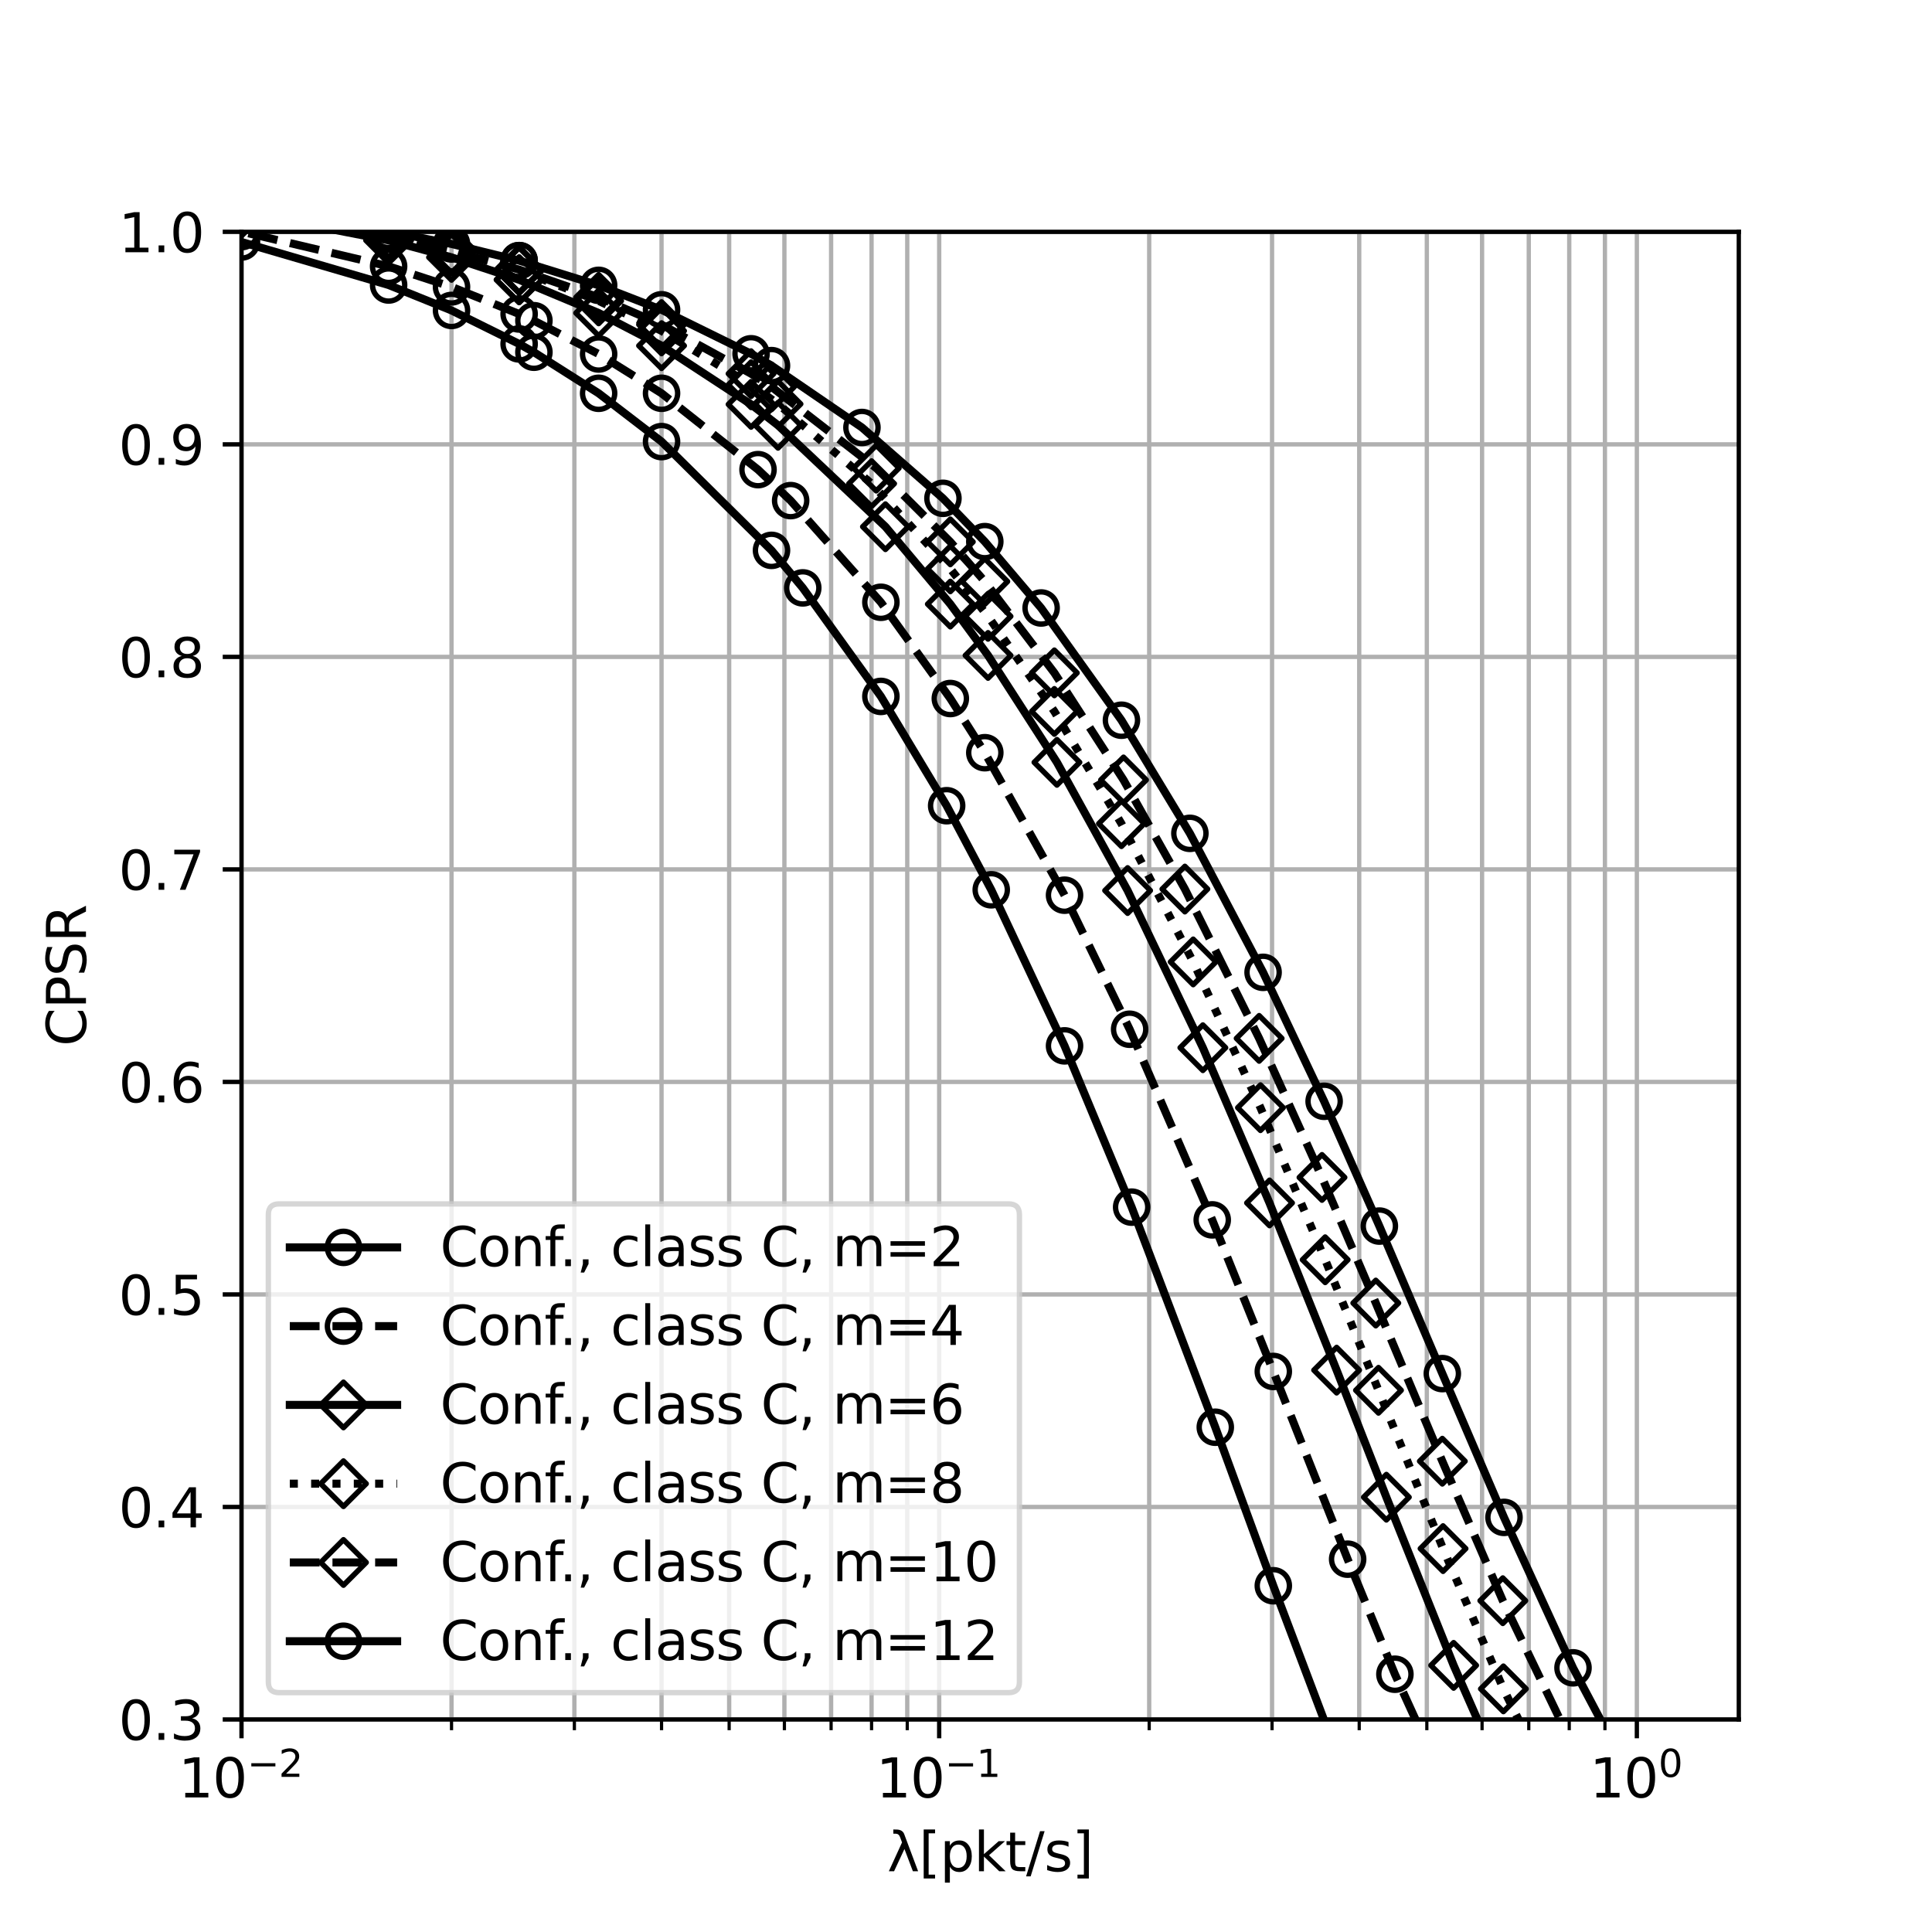 <?xml version="1.0" encoding="utf-8" standalone="no"?>
<!DOCTYPE svg PUBLIC "-//W3C//DTD SVG 1.1//EN"
  "http://www.w3.org/Graphics/SVG/1.1/DTD/svg11.dtd">
<svg xmlns:xlink="http://www.w3.org/1999/xlink" width="360pt" height="360pt" viewBox="0 0 360 360" xmlns="http://www.w3.org/2000/svg" version="1.1">
 <defs>
  <style type="text/css">*{stroke-linejoin: round; stroke-linecap: butt}</style>
 </defs>
 <g id="figure_1">
  <g id="patch_1">
   <path d="M 0 360 
L 360 360 
L 360 0 
L 0 0 
z
" style="fill: #ffffff"/>
  </g>
  <g id="axes_1">
   <g id="patch_2">
    <path d="M 45 320.4 
L 324 320.4 
L 324 43.2 
L 45 43.2 
z
" style="fill: #ffffff"/>
   </g>
   <g id="matplotlib.axis_1">
    <g id="xtick_1">
     <g id="line2d_1">
      <path d="M 45 320.4 
L 45 43.2 
" clip-path="url(#pd162b339ba)" style="fill: none; stroke: #b0b0b0; stroke-width: 0.8; stroke-linecap: square"/>
     </g>
     <g id="line2d_2">
      <defs>
       <path id="mffade4ba88" d="M 0 0 
L 0 3.5 
" style="stroke: #000000; stroke-width: 0.8"/>
      </defs>
      <g>
       <use xlink:href="#mffade4ba88" x="45" y="320.4" style="stroke: #000000; stroke-width: 0.8"/>
      </g>
     </g>
     <g id="text_1">
      <!-- $\mathdefault{10^{-2}}$ -->
      <g transform="translate(33.25 334.998) scale(0.1 -0.1)">
       <defs>
        <path id="DejaVuSans-31" d="M 794 531 
L 1825 531 
L 1825 4091 
L 703 3866 
L 703 4441 
L 1819 4666 
L 2450 4666 
L 2450 531 
L 3481 531 
L 3481 0 
L 794 0 
L 794 531 
z
" transform="scale(0.016)"/>
        <path id="DejaVuSans-30" d="M 2034 4250 
Q 1547 4250 1301 3770 
Q 1056 3291 1056 2328 
Q 1056 1369 1301 889 
Q 1547 409 2034 409 
Q 2525 409 2770 889 
Q 3016 1369 3016 2328 
Q 3016 3291 2770 3770 
Q 2525 4250 2034 4250 
z
M 2034 4750 
Q 2819 4750 3233 4129 
Q 3647 3509 3647 2328 
Q 3647 1150 3233 529 
Q 2819 -91 2034 -91 
Q 1250 -91 836 529 
Q 422 1150 422 2328 
Q 422 3509 836 4129 
Q 1250 4750 2034 4750 
z
" transform="scale(0.016)"/>
        <path id="DejaVuSans-2212" d="M 678 2272 
L 4684 2272 
L 4684 1741 
L 678 1741 
L 678 2272 
z
" transform="scale(0.016)"/>
        <path id="DejaVuSans-32" d="M 1228 531 
L 3431 531 
L 3431 0 
L 469 0 
L 469 531 
Q 828 903 1448 1529 
Q 2069 2156 2228 2338 
Q 2531 2678 2651 2914 
Q 2772 3150 2772 3378 
Q 2772 3750 2511 3984 
Q 2250 4219 1831 4219 
Q 1534 4219 1204 4116 
Q 875 4013 500 3803 
L 500 4441 
Q 881 4594 1212 4672 
Q 1544 4750 1819 4750 
Q 2544 4750 2975 4387 
Q 3406 4025 3406 3419 
Q 3406 3131 3298 2873 
Q 3191 2616 2906 2266 
Q 2828 2175 2409 1742 
Q 1991 1309 1228 531 
z
" transform="scale(0.016)"/>
       </defs>
       <use xlink:href="#DejaVuSans-31" transform="translate(0 0.766)"/>
       <use xlink:href="#DejaVuSans-30" transform="translate(63.623 0.766)"/>
       <use xlink:href="#DejaVuSans-2212" transform="translate(128.203 39.047) scale(0.7)"/>
       <use xlink:href="#DejaVuSans-32" transform="translate(186.855 39.047) scale(0.7)"/>
      </g>
     </g>
    </g>
    <g id="xtick_2">
     <g id="line2d_3">
      <path d="M 175.002 320.4 
L 175.002 43.2 
" clip-path="url(#pd162b339ba)" style="fill: none; stroke: #b0b0b0; stroke-width: 0.8; stroke-linecap: square"/>
     </g>
     <g id="line2d_4">
      <g>
       <use xlink:href="#mffade4ba88" x="175.002" y="320.4" style="stroke: #000000; stroke-width: 0.8"/>
      </g>
     </g>
     <g id="text_2">
      <!-- $\mathdefault{10^{-1}}$ -->
      <g transform="translate(163.252 334.998) scale(0.1 -0.1)">
       <use xlink:href="#DejaVuSans-31" transform="translate(0 0.684)"/>
       <use xlink:href="#DejaVuSans-30" transform="translate(63.623 0.684)"/>
       <use xlink:href="#DejaVuSans-2212" transform="translate(128.203 38.966) scale(0.7)"/>
       <use xlink:href="#DejaVuSans-31" transform="translate(186.855 38.966) scale(0.7)"/>
      </g>
     </g>
    </g>
    <g id="xtick_3">
     <g id="line2d_5">
      <path d="M 305.003 320.4 
L 305.003 43.2 
" clip-path="url(#pd162b339ba)" style="fill: none; stroke: #b0b0b0; stroke-width: 0.8; stroke-linecap: square"/>
     </g>
     <g id="line2d_6">
      <g>
       <use xlink:href="#mffade4ba88" x="305.003" y="320.4" style="stroke: #000000; stroke-width: 0.8"/>
      </g>
     </g>
     <g id="text_3">
      <!-- $\mathdefault{10^{0}}$ -->
      <g transform="translate(296.203 334.998) scale(0.1 -0.1)">
       <use xlink:href="#DejaVuSans-31" transform="translate(0 0.766)"/>
       <use xlink:href="#DejaVuSans-30" transform="translate(63.623 0.766)"/>
       <use xlink:href="#DejaVuSans-30" transform="translate(128.203 39.047) scale(0.7)"/>
      </g>
     </g>
    </g>
    <g id="xtick_4">
     <g id="line2d_7">
      <path d="M 84.134 320.4 
L 84.134 43.2 
" clip-path="url(#pd162b339ba)" style="fill: none; stroke: #b0b0b0; stroke-width: 0.8; stroke-linecap: square"/>
     </g>
     <g id="line2d_8">
      <defs>
       <path id="m5a30bc8244" d="M 0 0 
L 0 2 
" style="stroke: #000000; stroke-width: 0.6"/>
      </defs>
      <g>
       <use xlink:href="#m5a30bc8244" x="84.134" y="320.4" style="stroke: #000000; stroke-width: 0.6"/>
      </g>
     </g>
    </g>
    <g id="xtick_5">
     <g id="line2d_9">
      <path d="M 107.027 320.4 
L 107.027 43.2 
" clip-path="url(#pd162b339ba)" style="fill: none; stroke: #b0b0b0; stroke-width: 0.8; stroke-linecap: square"/>
     </g>
     <g id="line2d_10">
      <g>
       <use xlink:href="#m5a30bc8244" x="107.027" y="320.4" style="stroke: #000000; stroke-width: 0.6"/>
      </g>
     </g>
    </g>
    <g id="xtick_6">
     <g id="line2d_11">
      <path d="M 123.269 320.4 
L 123.269 43.2 
" clip-path="url(#pd162b339ba)" style="fill: none; stroke: #b0b0b0; stroke-width: 0.8; stroke-linecap: square"/>
     </g>
     <g id="line2d_12">
      <g>
       <use xlink:href="#m5a30bc8244" x="123.269" y="320.4" style="stroke: #000000; stroke-width: 0.6"/>
      </g>
     </g>
    </g>
    <g id="xtick_7">
     <g id="line2d_13">
      <path d="M 135.867 320.4 
L 135.867 43.2 
" clip-path="url(#pd162b339ba)" style="fill: none; stroke: #b0b0b0; stroke-width: 0.8; stroke-linecap: square"/>
     </g>
     <g id="line2d_14">
      <g>
       <use xlink:href="#m5a30bc8244" x="135.867" y="320.4" style="stroke: #000000; stroke-width: 0.6"/>
      </g>
     </g>
    </g>
    <g id="xtick_8">
     <g id="line2d_15">
      <path d="M 146.161 320.4 
L 146.161 43.2 
" clip-path="url(#pd162b339ba)" style="fill: none; stroke: #b0b0b0; stroke-width: 0.8; stroke-linecap: square"/>
     </g>
     <g id="line2d_16">
      <g>
       <use xlink:href="#m5a30bc8244" x="146.161" y="320.4" style="stroke: #000000; stroke-width: 0.6"/>
      </g>
     </g>
    </g>
    <g id="xtick_9">
     <g id="line2d_17">
      <path d="M 154.864 320.4 
L 154.864 43.2 
" clip-path="url(#pd162b339ba)" style="fill: none; stroke: #b0b0b0; stroke-width: 0.8; stroke-linecap: square"/>
     </g>
     <g id="line2d_18">
      <g>
       <use xlink:href="#m5a30bc8244" x="154.864" y="320.4" style="stroke: #000000; stroke-width: 0.6"/>
      </g>
     </g>
    </g>
    <g id="xtick_10">
     <g id="line2d_19">
      <path d="M 162.403 320.4 
L 162.403 43.2 
" clip-path="url(#pd162b339ba)" style="fill: none; stroke: #b0b0b0; stroke-width: 0.8; stroke-linecap: square"/>
     </g>
     <g id="line2d_20">
      <g>
       <use xlink:href="#m5a30bc8244" x="162.403" y="320.4" style="stroke: #000000; stroke-width: 0.6"/>
      </g>
     </g>
    </g>
    <g id="xtick_11">
     <g id="line2d_21">
      <path d="M 169.053 320.4 
L 169.053 43.2 
" clip-path="url(#pd162b339ba)" style="fill: none; stroke: #b0b0b0; stroke-width: 0.8; stroke-linecap: square"/>
     </g>
     <g id="line2d_22">
      <g>
       <use xlink:href="#m5a30bc8244" x="169.053" y="320.4" style="stroke: #000000; stroke-width: 0.6"/>
      </g>
     </g>
    </g>
    <g id="xtick_12">
     <g id="line2d_23">
      <path d="M 214.136 320.4 
L 214.136 43.2 
" clip-path="url(#pd162b339ba)" style="fill: none; stroke: #b0b0b0; stroke-width: 0.8; stroke-linecap: square"/>
     </g>
     <g id="line2d_24">
      <g>
       <use xlink:href="#m5a30bc8244" x="214.136" y="320.4" style="stroke: #000000; stroke-width: 0.6"/>
      </g>
     </g>
    </g>
    <g id="xtick_13">
     <g id="line2d_25">
      <path d="M 237.028 320.4 
L 237.028 43.2 
" clip-path="url(#pd162b339ba)" style="fill: none; stroke: #b0b0b0; stroke-width: 0.8; stroke-linecap: square"/>
     </g>
     <g id="line2d_26">
      <g>
       <use xlink:href="#m5a30bc8244" x="237.028" y="320.4" style="stroke: #000000; stroke-width: 0.6"/>
      </g>
     </g>
    </g>
    <g id="xtick_14">
     <g id="line2d_27">
      <path d="M 253.27 320.4 
L 253.27 43.2 
" clip-path="url(#pd162b339ba)" style="fill: none; stroke: #b0b0b0; stroke-width: 0.8; stroke-linecap: square"/>
     </g>
     <g id="line2d_28">
      <g>
       <use xlink:href="#m5a30bc8244" x="253.27" y="320.4" style="stroke: #000000; stroke-width: 0.6"/>
      </g>
     </g>
    </g>
    <g id="xtick_15">
     <g id="line2d_29">
      <path d="M 265.869 320.4 
L 265.869 43.2 
" clip-path="url(#pd162b339ba)" style="fill: none; stroke: #b0b0b0; stroke-width: 0.8; stroke-linecap: square"/>
     </g>
     <g id="line2d_30">
      <g>
       <use xlink:href="#m5a30bc8244" x="265.869" y="320.4" style="stroke: #000000; stroke-width: 0.6"/>
      </g>
     </g>
    </g>
    <g id="xtick_16">
     <g id="line2d_31">
      <path d="M 276.162 320.4 
L 276.162 43.2 
" clip-path="url(#pd162b339ba)" style="fill: none; stroke: #b0b0b0; stroke-width: 0.8; stroke-linecap: square"/>
     </g>
     <g id="line2d_32">
      <g>
       <use xlink:href="#m5a30bc8244" x="276.162" y="320.4" style="stroke: #000000; stroke-width: 0.6"/>
      </g>
     </g>
    </g>
    <g id="xtick_17">
     <g id="line2d_33">
      <path d="M 284.866 320.4 
L 284.866 43.2 
" clip-path="url(#pd162b339ba)" style="fill: none; stroke: #b0b0b0; stroke-width: 0.8; stroke-linecap: square"/>
     </g>
     <g id="line2d_34">
      <g>
       <use xlink:href="#m5a30bc8244" x="284.866" y="320.4" style="stroke: #000000; stroke-width: 0.6"/>
      </g>
     </g>
    </g>
    <g id="xtick_18">
     <g id="line2d_35">
      <path d="M 292.405 320.4 
L 292.405 43.2 
" clip-path="url(#pd162b339ba)" style="fill: none; stroke: #b0b0b0; stroke-width: 0.8; stroke-linecap: square"/>
     </g>
     <g id="line2d_36">
      <g>
       <use xlink:href="#m5a30bc8244" x="292.405" y="320.4" style="stroke: #000000; stroke-width: 0.6"/>
      </g>
     </g>
    </g>
    <g id="xtick_19">
     <g id="line2d_37">
      <path d="M 299.055 320.4 
L 299.055 43.2 
" clip-path="url(#pd162b339ba)" style="fill: none; stroke: #b0b0b0; stroke-width: 0.8; stroke-linecap: square"/>
     </g>
     <g id="line2d_38">
      <g>
       <use xlink:href="#m5a30bc8244" x="299.055" y="320.4" style="stroke: #000000; stroke-width: 0.6"/>
      </g>
     </g>
    </g>
    <g id="text_4">
     <!-- λ[pkt/s] -->
     <g transform="translate(165.32 348.677) scale(0.1 -0.1)">
      <defs>
       <path id="DejaVuSans-3bb" d="M 1981 4316 
L 3597 0 
L 2988 0 
L 2006 2588 
L 800 0 
L 191 0 
L 1725 3356 
L 1494 3975 
Q 1347 4369 1013 4369 
L 713 4369 
L 713 4863 
L 1078 4856 
Q 1784 4847 1981 4316 
z
" transform="scale(0.016)"/>
       <path id="DejaVuSans-5b" d="M 550 4863 
L 1875 4863 
L 1875 4416 
L 1125 4416 
L 1125 -397 
L 1875 -397 
L 1875 -844 
L 550 -844 
L 550 4863 
z
" transform="scale(0.016)"/>
       <path id="DejaVuSans-70" d="M 1159 525 
L 1159 -1331 
L 581 -1331 
L 581 3500 
L 1159 3500 
L 1159 2969 
Q 1341 3281 1617 3432 
Q 1894 3584 2278 3584 
Q 2916 3584 3314 3078 
Q 3713 2572 3713 1747 
Q 3713 922 3314 415 
Q 2916 -91 2278 -91 
Q 1894 -91 1617 61 
Q 1341 213 1159 525 
z
M 3116 1747 
Q 3116 2381 2855 2742 
Q 2594 3103 2138 3103 
Q 1681 3103 1420 2742 
Q 1159 2381 1159 1747 
Q 1159 1113 1420 752 
Q 1681 391 2138 391 
Q 2594 391 2855 752 
Q 3116 1113 3116 1747 
z
" transform="scale(0.016)"/>
       <path id="DejaVuSans-6b" d="M 581 4863 
L 1159 4863 
L 1159 1991 
L 2875 3500 
L 3609 3500 
L 1753 1863 
L 3688 0 
L 2938 0 
L 1159 1709 
L 1159 0 
L 581 0 
L 581 4863 
z
" transform="scale(0.016)"/>
       <path id="DejaVuSans-74" d="M 1172 4494 
L 1172 3500 
L 2356 3500 
L 2356 3053 
L 1172 3053 
L 1172 1153 
Q 1172 725 1289 603 
Q 1406 481 1766 481 
L 2356 481 
L 2356 0 
L 1766 0 
Q 1100 0 847 248 
Q 594 497 594 1153 
L 594 3053 
L 172 3053 
L 172 3500 
L 594 3500 
L 594 4494 
L 1172 4494 
z
" transform="scale(0.016)"/>
       <path id="DejaVuSans-2f" d="M 1625 4666 
L 2156 4666 
L 531 -594 
L 0 -594 
L 1625 4666 
z
" transform="scale(0.016)"/>
       <path id="DejaVuSans-73" d="M 2834 3397 
L 2834 2853 
Q 2591 2978 2328 3040 
Q 2066 3103 1784 3103 
Q 1356 3103 1142 2972 
Q 928 2841 928 2578 
Q 928 2378 1081 2264 
Q 1234 2150 1697 2047 
L 1894 2003 
Q 2506 1872 2764 1633 
Q 3022 1394 3022 966 
Q 3022 478 2636 193 
Q 2250 -91 1575 -91 
Q 1294 -91 989 -36 
Q 684 19 347 128 
L 347 722 
Q 666 556 975 473 
Q 1284 391 1588 391 
Q 1994 391 2212 530 
Q 2431 669 2431 922 
Q 2431 1156 2273 1281 
Q 2116 1406 1581 1522 
L 1381 1569 
Q 847 1681 609 1914 
Q 372 2147 372 2553 
Q 372 3047 722 3315 
Q 1072 3584 1716 3584 
Q 2034 3584 2315 3537 
Q 2597 3491 2834 3397 
z
" transform="scale(0.016)"/>
       <path id="DejaVuSans-5d" d="M 1947 4863 
L 1947 -844 
L 622 -844 
L 622 -397 
L 1369 -397 
L 1369 4416 
L 622 4416 
L 622 4863 
L 1947 4863 
z
" transform="scale(0.016)"/>
      </defs>
      <use xlink:href="#DejaVuSans-3bb"/>
      <use xlink:href="#DejaVuSans-5b" x="59.18"/>
      <use xlink:href="#DejaVuSans-70" x="98.193"/>
      <use xlink:href="#DejaVuSans-6b" x="161.67"/>
      <use xlink:href="#DejaVuSans-74" x="219.58"/>
      <use xlink:href="#DejaVuSans-2f" x="258.789"/>
      <use xlink:href="#DejaVuSans-73" x="292.48"/>
      <use xlink:href="#DejaVuSans-5d" x="344.58"/>
     </g>
    </g>
   </g>
   <g id="matplotlib.axis_2">
    <g id="ytick_1">
     <g id="line2d_39">
      <path d="M 45 320.4 
L 324 320.4 
" clip-path="url(#pd162b339ba)" style="fill: none; stroke: #b0b0b0; stroke-width: 0.8; stroke-linecap: square"/>
     </g>
     <g id="line2d_40">
      <defs>
       <path id="m1055f59c33" d="M 0 0 
L -3.5 0 
" style="stroke: #000000; stroke-width: 0.8"/>
      </defs>
      <g>
       <use xlink:href="#m1055f59c33" x="45" y="320.4" style="stroke: #000000; stroke-width: 0.8"/>
      </g>
     </g>
     <g id="text_5">
      <!-- 0.3 -->
      <g transform="translate(22.097 324.199) scale(0.1 -0.1)">
       <defs>
        <path id="DejaVuSans-2e" d="M 684 794 
L 1344 794 
L 1344 0 
L 684 0 
L 684 794 
z
" transform="scale(0.016)"/>
        <path id="DejaVuSans-33" d="M 2597 2516 
Q 3050 2419 3304 2112 
Q 3559 1806 3559 1356 
Q 3559 666 3084 287 
Q 2609 -91 1734 -91 
Q 1441 -91 1130 -33 
Q 819 25 488 141 
L 488 750 
Q 750 597 1062 519 
Q 1375 441 1716 441 
Q 2309 441 2620 675 
Q 2931 909 2931 1356 
Q 2931 1769 2642 2001 
Q 2353 2234 1838 2234 
L 1294 2234 
L 1294 2753 
L 1863 2753 
Q 2328 2753 2575 2939 
Q 2822 3125 2822 3475 
Q 2822 3834 2567 4026 
Q 2313 4219 1838 4219 
Q 1578 4219 1281 4162 
Q 984 4106 628 3988 
L 628 4550 
Q 988 4650 1302 4700 
Q 1616 4750 1894 4750 
Q 2613 4750 3031 4423 
Q 3450 4097 3450 3541 
Q 3450 3153 3228 2886 
Q 3006 2619 2597 2516 
z
" transform="scale(0.016)"/>
       </defs>
       <use xlink:href="#DejaVuSans-30"/>
       <use xlink:href="#DejaVuSans-2e" x="63.623"/>
       <use xlink:href="#DejaVuSans-33" x="95.41"/>
      </g>
     </g>
    </g>
    <g id="ytick_2">
     <g id="line2d_41">
      <path d="M 45 280.8 
L 324 280.8 
" clip-path="url(#pd162b339ba)" style="fill: none; stroke: #b0b0b0; stroke-width: 0.8; stroke-linecap: square"/>
     </g>
     <g id="line2d_42">
      <g>
       <use xlink:href="#m1055f59c33" x="45" y="280.8" style="stroke: #000000; stroke-width: 0.8"/>
      </g>
     </g>
     <g id="text_6">
      <!-- 0.4 -->
      <g transform="translate(22.097 284.599) scale(0.1 -0.1)">
       <defs>
        <path id="DejaVuSans-34" d="M 2419 4116 
L 825 1625 
L 2419 1625 
L 2419 4116 
z
M 2253 4666 
L 3047 4666 
L 3047 1625 
L 3713 1625 
L 3713 1100 
L 3047 1100 
L 3047 0 
L 2419 0 
L 2419 1100 
L 313 1100 
L 313 1709 
L 2253 4666 
z
" transform="scale(0.016)"/>
       </defs>
       <use xlink:href="#DejaVuSans-30"/>
       <use xlink:href="#DejaVuSans-2e" x="63.623"/>
       <use xlink:href="#DejaVuSans-34" x="95.41"/>
      </g>
     </g>
    </g>
    <g id="ytick_3">
     <g id="line2d_43">
      <path d="M 45 241.2 
L 324 241.2 
" clip-path="url(#pd162b339ba)" style="fill: none; stroke: #b0b0b0; stroke-width: 0.8; stroke-linecap: square"/>
     </g>
     <g id="line2d_44">
      <g>
       <use xlink:href="#m1055f59c33" x="45" y="241.2" style="stroke: #000000; stroke-width: 0.8"/>
      </g>
     </g>
     <g id="text_7">
      <!-- 0.5 -->
      <g transform="translate(22.097 244.999) scale(0.1 -0.1)">
       <defs>
        <path id="DejaVuSans-35" d="M 691 4666 
L 3169 4666 
L 3169 4134 
L 1269 4134 
L 1269 2991 
Q 1406 3038 1543 3061 
Q 1681 3084 1819 3084 
Q 2600 3084 3056 2656 
Q 3513 2228 3513 1497 
Q 3513 744 3044 326 
Q 2575 -91 1722 -91 
Q 1428 -91 1123 -41 
Q 819 9 494 109 
L 494 744 
Q 775 591 1075 516 
Q 1375 441 1709 441 
Q 2250 441 2565 725 
Q 2881 1009 2881 1497 
Q 2881 1984 2565 2268 
Q 2250 2553 1709 2553 
Q 1456 2553 1204 2497 
Q 953 2441 691 2322 
L 691 4666 
z
" transform="scale(0.016)"/>
       </defs>
       <use xlink:href="#DejaVuSans-30"/>
       <use xlink:href="#DejaVuSans-2e" x="63.623"/>
       <use xlink:href="#DejaVuSans-35" x="95.41"/>
      </g>
     </g>
    </g>
    <g id="ytick_4">
     <g id="line2d_45">
      <path d="M 45 201.6 
L 324 201.6 
" clip-path="url(#pd162b339ba)" style="fill: none; stroke: #b0b0b0; stroke-width: 0.8; stroke-linecap: square"/>
     </g>
     <g id="line2d_46">
      <g>
       <use xlink:href="#m1055f59c33" x="45" y="201.6" style="stroke: #000000; stroke-width: 0.8"/>
      </g>
     </g>
     <g id="text_8">
      <!-- 0.6 -->
      <g transform="translate(22.097 205.399) scale(0.1 -0.1)">
       <defs>
        <path id="DejaVuSans-36" d="M 2113 2584 
Q 1688 2584 1439 2293 
Q 1191 2003 1191 1497 
Q 1191 994 1439 701 
Q 1688 409 2113 409 
Q 2538 409 2786 701 
Q 3034 994 3034 1497 
Q 3034 2003 2786 2293 
Q 2538 2584 2113 2584 
z
M 3366 4563 
L 3366 3988 
Q 3128 4100 2886 4159 
Q 2644 4219 2406 4219 
Q 1781 4219 1451 3797 
Q 1122 3375 1075 2522 
Q 1259 2794 1537 2939 
Q 1816 3084 2150 3084 
Q 2853 3084 3261 2657 
Q 3669 2231 3669 1497 
Q 3669 778 3244 343 
Q 2819 -91 2113 -91 
Q 1303 -91 875 529 
Q 447 1150 447 2328 
Q 447 3434 972 4092 
Q 1497 4750 2381 4750 
Q 2619 4750 2861 4703 
Q 3103 4656 3366 4563 
z
" transform="scale(0.016)"/>
       </defs>
       <use xlink:href="#DejaVuSans-30"/>
       <use xlink:href="#DejaVuSans-2e" x="63.623"/>
       <use xlink:href="#DejaVuSans-36" x="95.41"/>
      </g>
     </g>
    </g>
    <g id="ytick_5">
     <g id="line2d_47">
      <path d="M 45 162 
L 324 162 
" clip-path="url(#pd162b339ba)" style="fill: none; stroke: #b0b0b0; stroke-width: 0.8; stroke-linecap: square"/>
     </g>
     <g id="line2d_48">
      <g>
       <use xlink:href="#m1055f59c33" x="45" y="162" style="stroke: #000000; stroke-width: 0.8"/>
      </g>
     </g>
     <g id="text_9">
      <!-- 0.7 -->
      <g transform="translate(22.097 165.799) scale(0.1 -0.1)">
       <defs>
        <path id="DejaVuSans-37" d="M 525 4666 
L 3525 4666 
L 3525 4397 
L 1831 0 
L 1172 0 
L 2766 4134 
L 525 4134 
L 525 4666 
z
" transform="scale(0.016)"/>
       </defs>
       <use xlink:href="#DejaVuSans-30"/>
       <use xlink:href="#DejaVuSans-2e" x="63.623"/>
       <use xlink:href="#DejaVuSans-37" x="95.41"/>
      </g>
     </g>
    </g>
    <g id="ytick_6">
     <g id="line2d_49">
      <path d="M 45 122.4 
L 324 122.4 
" clip-path="url(#pd162b339ba)" style="fill: none; stroke: #b0b0b0; stroke-width: 0.8; stroke-linecap: square"/>
     </g>
     <g id="line2d_50">
      <g>
       <use xlink:href="#m1055f59c33" x="45" y="122.4" style="stroke: #000000; stroke-width: 0.8"/>
      </g>
     </g>
     <g id="text_10">
      <!-- 0.8 -->
      <g transform="translate(22.097 126.199) scale(0.1 -0.1)">
       <defs>
        <path id="DejaVuSans-38" d="M 2034 2216 
Q 1584 2216 1326 1975 
Q 1069 1734 1069 1313 
Q 1069 891 1326 650 
Q 1584 409 2034 409 
Q 2484 409 2743 651 
Q 3003 894 3003 1313 
Q 3003 1734 2745 1975 
Q 2488 2216 2034 2216 
z
M 1403 2484 
Q 997 2584 770 2862 
Q 544 3141 544 3541 
Q 544 4100 942 4425 
Q 1341 4750 2034 4750 
Q 2731 4750 3128 4425 
Q 3525 4100 3525 3541 
Q 3525 3141 3298 2862 
Q 3072 2584 2669 2484 
Q 3125 2378 3379 2068 
Q 3634 1759 3634 1313 
Q 3634 634 3220 271 
Q 2806 -91 2034 -91 
Q 1263 -91 848 271 
Q 434 634 434 1313 
Q 434 1759 690 2068 
Q 947 2378 1403 2484 
z
M 1172 3481 
Q 1172 3119 1398 2916 
Q 1625 2713 2034 2713 
Q 2441 2713 2670 2916 
Q 2900 3119 2900 3481 
Q 2900 3844 2670 4047 
Q 2441 4250 2034 4250 
Q 1625 4250 1398 4047 
Q 1172 3844 1172 3481 
z
" transform="scale(0.016)"/>
       </defs>
       <use xlink:href="#DejaVuSans-30"/>
       <use xlink:href="#DejaVuSans-2e" x="63.623"/>
       <use xlink:href="#DejaVuSans-38" x="95.41"/>
      </g>
     </g>
    </g>
    <g id="ytick_7">
     <g id="line2d_51">
      <path d="M 45 82.8 
L 324 82.8 
" clip-path="url(#pd162b339ba)" style="fill: none; stroke: #b0b0b0; stroke-width: 0.8; stroke-linecap: square"/>
     </g>
     <g id="line2d_52">
      <g>
       <use xlink:href="#m1055f59c33" x="45" y="82.8" style="stroke: #000000; stroke-width: 0.8"/>
      </g>
     </g>
     <g id="text_11">
      <!-- 0.9 -->
      <g transform="translate(22.097 86.599) scale(0.1 -0.1)">
       <defs>
        <path id="DejaVuSans-39" d="M 703 97 
L 703 672 
Q 941 559 1184 500 
Q 1428 441 1663 441 
Q 2288 441 2617 861 
Q 2947 1281 2994 2138 
Q 2813 1869 2534 1725 
Q 2256 1581 1919 1581 
Q 1219 1581 811 2004 
Q 403 2428 403 3163 
Q 403 3881 828 4315 
Q 1253 4750 1959 4750 
Q 2769 4750 3195 4129 
Q 3622 3509 3622 2328 
Q 3622 1225 3098 567 
Q 2575 -91 1691 -91 
Q 1453 -91 1209 -44 
Q 966 3 703 97 
z
M 1959 2075 
Q 2384 2075 2632 2365 
Q 2881 2656 2881 3163 
Q 2881 3666 2632 3958 
Q 2384 4250 1959 4250 
Q 1534 4250 1286 3958 
Q 1038 3666 1038 3163 
Q 1038 2656 1286 2365 
Q 1534 2075 1959 2075 
z
" transform="scale(0.016)"/>
       </defs>
       <use xlink:href="#DejaVuSans-30"/>
       <use xlink:href="#DejaVuSans-2e" x="63.623"/>
       <use xlink:href="#DejaVuSans-39" x="95.41"/>
      </g>
     </g>
    </g>
    <g id="ytick_8">
     <g id="line2d_53">
      <path d="M 45 43.2 
L 324 43.2 
" clip-path="url(#pd162b339ba)" style="fill: none; stroke: #b0b0b0; stroke-width: 0.8; stroke-linecap: square"/>
     </g>
     <g id="line2d_54">
      <g>
       <use xlink:href="#m1055f59c33" x="45" y="43.2" style="stroke: #000000; stroke-width: 0.8"/>
      </g>
     </g>
     <g id="text_12">
      <!-- 1.0 -->
      <g transform="translate(22.097 46.999) scale(0.1 -0.1)">
       <use xlink:href="#DejaVuSans-31"/>
       <use xlink:href="#DejaVuSans-2e" x="63.623"/>
       <use xlink:href="#DejaVuSans-30" x="95.41"/>
      </g>
     </g>
    </g>
    <g id="text_13">
     <!-- CPSR -->
     <g transform="translate(16.017 194.955) rotate(-90) scale(0.1 -0.1)">
      <defs>
       <path id="DejaVuSans-43" d="M 4122 4306 
L 4122 3641 
Q 3803 3938 3442 4084 
Q 3081 4231 2675 4231 
Q 1875 4231 1450 3742 
Q 1025 3253 1025 2328 
Q 1025 1406 1450 917 
Q 1875 428 2675 428 
Q 3081 428 3442 575 
Q 3803 722 4122 1019 
L 4122 359 
Q 3791 134 3420 21 
Q 3050 -91 2638 -91 
Q 1578 -91 968 557 
Q 359 1206 359 2328 
Q 359 3453 968 4101 
Q 1578 4750 2638 4750 
Q 3056 4750 3426 4639 
Q 3797 4528 4122 4306 
z
" transform="scale(0.016)"/>
       <path id="DejaVuSans-50" d="M 1259 4147 
L 1259 2394 
L 2053 2394 
Q 2494 2394 2734 2622 
Q 2975 2850 2975 3272 
Q 2975 3691 2734 3919 
Q 2494 4147 2053 4147 
L 1259 4147 
z
M 628 4666 
L 2053 4666 
Q 2838 4666 3239 4311 
Q 3641 3956 3641 3272 
Q 3641 2581 3239 2228 
Q 2838 1875 2053 1875 
L 1259 1875 
L 1259 0 
L 628 0 
L 628 4666 
z
" transform="scale(0.016)"/>
       <path id="DejaVuSans-53" d="M 3425 4513 
L 3425 3897 
Q 3066 4069 2747 4153 
Q 2428 4238 2131 4238 
Q 1616 4238 1336 4038 
Q 1056 3838 1056 3469 
Q 1056 3159 1242 3001 
Q 1428 2844 1947 2747 
L 2328 2669 
Q 3034 2534 3370 2195 
Q 3706 1856 3706 1288 
Q 3706 609 3251 259 
Q 2797 -91 1919 -91 
Q 1588 -91 1214 -16 
Q 841 59 441 206 
L 441 856 
Q 825 641 1194 531 
Q 1563 422 1919 422 
Q 2459 422 2753 634 
Q 3047 847 3047 1241 
Q 3047 1584 2836 1778 
Q 2625 1972 2144 2069 
L 1759 2144 
Q 1053 2284 737 2584 
Q 422 2884 422 3419 
Q 422 4038 858 4394 
Q 1294 4750 2059 4750 
Q 2388 4750 2728 4690 
Q 3069 4631 3425 4513 
z
" transform="scale(0.016)"/>
       <path id="DejaVuSans-52" d="M 2841 2188 
Q 3044 2119 3236 1894 
Q 3428 1669 3622 1275 
L 4263 0 
L 3584 0 
L 2988 1197 
Q 2756 1666 2539 1819 
Q 2322 1972 1947 1972 
L 1259 1972 
L 1259 0 
L 628 0 
L 628 4666 
L 2053 4666 
Q 2853 4666 3247 4331 
Q 3641 3997 3641 3322 
Q 3641 2881 3436 2590 
Q 3231 2300 2841 2188 
z
M 1259 4147 
L 1259 2491 
L 2053 2491 
Q 2509 2491 2742 2702 
Q 2975 2913 2975 3322 
Q 2975 3731 2742 3939 
Q 2509 4147 2053 4147 
L 1259 4147 
z
" transform="scale(0.016)"/>
      </defs>
      <use xlink:href="#DejaVuSans-43"/>
      <use xlink:href="#DejaVuSans-50" x="69.824"/>
      <use xlink:href="#DejaVuSans-53" x="130.127"/>
      <use xlink:href="#DejaVuSans-52" x="193.604"/>
     </g>
    </g>
   </g>
   <g id="line2d_55">
    <path d="M -1 38.011 
L 18.464 40.223 
L 28.758 41.853 
L 37.461 43.478 
L 37.461 43.478 
L 45 45.097 
L 72.411 53.107 
L 84.134 57.846 
L 96.733 64.087 
L 99.487 65.633 
L 111.546 73.284 
L 123.269 82.286 
L 143.758 102.552 
L 149.584 109.544 
L 164.14 129.767 
L 176.396 150.134 
L 184.704 165.801 
L 198.362 194.882 
L 210.867 224.934 
L 226.451 265.945 
L 237.263 295.482 
L 251.295 332.621 
L 260.077 353.547 
L 263.922 361 
" clip-path="url(#pd162b339ba)" style="fill: none; stroke: #000000; stroke-width: 1.5; stroke-linecap: square"/>
    <defs>
     <path id="mfdff61c89f" d="M 0 3 
C 0.796 3 1.559 2.684 2.121 2.121 
C 2.684 1.559 3 0.796 3 0 
C 3 -0.796 2.684 -1.559 2.121 -2.121 
C 1.559 -2.684 0.796 -3 0 -3 
C -0.796 -3 -1.559 -2.684 -2.121 -2.121 
C -2.684 -1.559 -3 -0.796 -3 0 
C -3 0.796 -2.684 1.559 -2.121 2.121 
C -1.559 2.684 -0.796 3 0 3 
z
" style="stroke: #000000"/>
    </defs>
    <g clip-path="url(#pd162b339ba)">
     <use xlink:href="#mfdff61c89f" x="-1" y="38.011" style="fill-opacity: 0; stroke: #000000"/>
     <use xlink:href="#mfdff61c89f" x="18.464" y="40.223" style="fill-opacity: 0; stroke: #000000"/>
     <use xlink:href="#mfdff61c89f" x="28.758" y="41.853" style="fill-opacity: 0; stroke: #000000"/>
     <use xlink:href="#mfdff61c89f" x="37.461" y="43.478" style="fill-opacity: 0; stroke: #000000"/>
     <use xlink:href="#mfdff61c89f" x="37.461" y="43.478" style="fill-opacity: 0; stroke: #000000"/>
     <use xlink:href="#mfdff61c89f" x="45" y="45.097" style="fill-opacity: 0; stroke: #000000"/>
     <use xlink:href="#mfdff61c89f" x="72.411" y="53.107" style="fill-opacity: 0; stroke: #000000"/>
     <use xlink:href="#mfdff61c89f" x="84.134" y="57.846" style="fill-opacity: 0; stroke: #000000"/>
     <use xlink:href="#mfdff61c89f" x="96.733" y="64.087" style="fill-opacity: 0; stroke: #000000"/>
     <use xlink:href="#mfdff61c89f" x="99.487" y="65.633" style="fill-opacity: 0; stroke: #000000"/>
     <use xlink:href="#mfdff61c89f" x="111.546" y="73.284" style="fill-opacity: 0; stroke: #000000"/>
     <use xlink:href="#mfdff61c89f" x="123.269" y="82.286" style="fill-opacity: 0; stroke: #000000"/>
     <use xlink:href="#mfdff61c89f" x="143.758" y="102.552" style="fill-opacity: 0; stroke: #000000"/>
     <use xlink:href="#mfdff61c89f" x="149.584" y="109.544" style="fill-opacity: 0; stroke: #000000"/>
     <use xlink:href="#mfdff61c89f" x="164.14" y="129.767" style="fill-opacity: 0; stroke: #000000"/>
     <use xlink:href="#mfdff61c89f" x="176.396" y="150.134" style="fill-opacity: 0; stroke: #000000"/>
     <use xlink:href="#mfdff61c89f" x="184.704" y="165.801" style="fill-opacity: 0; stroke: #000000"/>
     <use xlink:href="#mfdff61c89f" x="198.362" y="194.882" style="fill-opacity: 0; stroke: #000000"/>
     <use xlink:href="#mfdff61c89f" x="210.867" y="224.934" style="fill-opacity: 0; stroke: #000000"/>
     <use xlink:href="#mfdff61c89f" x="226.451" y="265.945" style="fill-opacity: 0; stroke: #000000"/>
     <use xlink:href="#mfdff61c89f" x="237.263" y="295.482" style="fill-opacity: 0; stroke: #000000"/>
     <use xlink:href="#mfdff61c89f" x="251.295" y="332.621" style="fill-opacity: 0; stroke: #000000"/>
     <use xlink:href="#mfdff61c89f" x="260.077" y="353.547" style="fill-opacity: 0; stroke: #000000"/>
     <use xlink:href="#mfdff61c89f" x="272.267" y="377.177" style="fill-opacity: 0; stroke: #000000"/>
     <use xlink:href="#mfdff61c89f" x="285.267" y="392.69" style="fill-opacity: 0; stroke: #000000"/>
     <use xlink:href="#mfdff61c89f" x="297.625" y="396.928" style="fill-opacity: 0; stroke: #000000"/>
     <use xlink:href="#mfdff61c89f" x="308.625" y="393.876" style="fill-opacity: 0; stroke: #000000"/>
     <use xlink:href="#mfdff61c89f" x="321.104" y="389.008" style="fill-opacity: 0; stroke: #000000"/>
     <use xlink:href="#mfdff61c89f" x="333.019" y="392.179" style="fill-opacity: 0; stroke: #000000"/>
     <use xlink:href="#mfdff61c89f" x="345.772" y="410.672" style="fill-opacity: 0; stroke: #000000"/>
     <use xlink:href="#mfdff61c89f" x="358.487" y="434.009" style="fill-opacity: 0; stroke: #000000"/>
     <use xlink:href="#mfdff61c89f" x="370.253" y="433.297" style="fill-opacity: 0; stroke: #000000"/>
     <use xlink:href="#mfdff61c89f" x="382.758" y="407.456" style="fill-opacity: 0; stroke: #000000"/>
     <use xlink:href="#mfdff61c89f" x="394.715" y="437.122" style="fill-opacity: 0; stroke: #000000"/>
     <use xlink:href="#mfdff61c89f" x="406.457" y="428.786" style="fill-opacity: 0; stroke: #000000"/>
     <use xlink:href="#mfdff61c89f" x="418.687" y="432.639" style="fill-opacity: 0; stroke: #000000"/>
    </g>
   </g>
   <g id="line2d_56">
    <path d="M -1 37.462 
L 18.464 39.241 
L 28.758 40.553 
L 37.461 41.862 
L 37.461 41.862 
L 45 43.166 
L 72.411 49.627 
L 84.134 53.456 
L 96.733 58.506 
L 99.487 59.758 
L 111.546 65.963 
L 123.269 73.282 
L 141.248 87.511 
L 147.325 93.281 
L 164.14 112.227 
L 177.08 130.161 
L 183.503 140.255 
L 198.362 166.805 
L 210.492 191.787 
L 225.881 227.306 
L 237.263 255.553 
L 251.112 290.531 
L 259.92 311.968 
L 272.141 338.795 
L 285.038 361 
" clip-path="url(#pd162b339ba)" style="fill: none; stroke-dasharray: 5.55,2.4; stroke-dashoffset: 0; stroke: #000000; stroke-width: 1.5"/>
    <g clip-path="url(#pd162b339ba)">
     <use xlink:href="#mfdff61c89f" x="-1" y="37.462" style="fill-opacity: 0; stroke: #000000"/>
     <use xlink:href="#mfdff61c89f" x="18.464" y="39.241" style="fill-opacity: 0; stroke: #000000"/>
     <use xlink:href="#mfdff61c89f" x="28.758" y="40.553" style="fill-opacity: 0; stroke: #000000"/>
     <use xlink:href="#mfdff61c89f" x="37.461" y="41.862" style="fill-opacity: 0; stroke: #000000"/>
     <use xlink:href="#mfdff61c89f" x="37.461" y="41.862" style="fill-opacity: 0; stroke: #000000"/>
     <use xlink:href="#mfdff61c89f" x="45" y="43.166" style="fill-opacity: 0; stroke: #000000"/>
     <use xlink:href="#mfdff61c89f" x="72.411" y="49.627" style="fill-opacity: 0; stroke: #000000"/>
     <use xlink:href="#mfdff61c89f" x="84.134" y="53.456" style="fill-opacity: 0; stroke: #000000"/>
     <use xlink:href="#mfdff61c89f" x="96.733" y="58.506" style="fill-opacity: 0; stroke: #000000"/>
     <use xlink:href="#mfdff61c89f" x="99.487" y="59.758" style="fill-opacity: 0; stroke: #000000"/>
     <use xlink:href="#mfdff61c89f" x="111.546" y="65.963" style="fill-opacity: 0; stroke: #000000"/>
     <use xlink:href="#mfdff61c89f" x="123.269" y="73.282" style="fill-opacity: 0; stroke: #000000"/>
     <use xlink:href="#mfdff61c89f" x="141.248" y="87.511" style="fill-opacity: 0; stroke: #000000"/>
     <use xlink:href="#mfdff61c89f" x="147.325" y="93.281" style="fill-opacity: 0; stroke: #000000"/>
     <use xlink:href="#mfdff61c89f" x="164.14" y="112.227" style="fill-opacity: 0; stroke: #000000"/>
     <use xlink:href="#mfdff61c89f" x="177.08" y="130.161" style="fill-opacity: 0; stroke: #000000"/>
     <use xlink:href="#mfdff61c89f" x="183.503" y="140.255" style="fill-opacity: 0; stroke: #000000"/>
     <use xlink:href="#mfdff61c89f" x="198.362" y="166.805" style="fill-opacity: 0; stroke: #000000"/>
     <use xlink:href="#mfdff61c89f" x="210.492" y="191.787" style="fill-opacity: 0; stroke: #000000"/>
     <use xlink:href="#mfdff61c89f" x="225.881" y="227.306" style="fill-opacity: 0; stroke: #000000"/>
     <use xlink:href="#mfdff61c89f" x="237.263" y="255.553" style="fill-opacity: 0; stroke: #000000"/>
     <use xlink:href="#mfdff61c89f" x="251.112" y="290.531" style="fill-opacity: 0; stroke: #000000"/>
     <use xlink:href="#mfdff61c89f" x="259.92" y="311.968" style="fill-opacity: 0; stroke: #000000"/>
     <use xlink:href="#mfdff61c89f" x="272.141" y="338.795" style="fill-opacity: 0; stroke: #000000"/>
     <use xlink:href="#mfdff61c89f" x="285.267" y="361.396" style="fill-opacity: 0; stroke: #000000"/>
     <use xlink:href="#mfdff61c89f" x="296.978" y="374.5" style="fill-opacity: 0; stroke: #000000"/>
     <use xlink:href="#mfdff61c89f" x="308.559" y="381.099" style="fill-opacity: 0; stroke: #000000"/>
     <use xlink:href="#mfdff61c89f" x="320.945" y="384.227" style="fill-opacity: 0; stroke: #000000"/>
     <use xlink:href="#mfdff61c89f" x="333.062" y="389.067" style="fill-opacity: 0; stroke: #000000"/>
     <use xlink:href="#mfdff61c89f" x="345.703" y="401.336" style="fill-opacity: 0; stroke: #000000"/>
     <use xlink:href="#mfdff61c89f" x="358.377" y="417.562" style="fill-opacity: 0; stroke: #000000"/>
     <use xlink:href="#mfdff61c89f" x="370.231" y="422.121" style="fill-opacity: 0; stroke: #000000"/>
     <use xlink:href="#mfdff61c89f" x="382.669" y="412.106" style="fill-opacity: 0; stroke: #000000"/>
     <use xlink:href="#mfdff61c89f" x="394.585" y="428.124" style="fill-opacity: 0; stroke: #000000"/>
     <use xlink:href="#mfdff61c89f" x="406.282" y="425.439" style="fill-opacity: 0; stroke: #000000"/>
     <use xlink:href="#mfdff61c89f" x="418.659" y="428.933" style="fill-opacity: 0; stroke: #000000"/>
    </g>
   </g>
   <g id="line2d_57">
    <path d="M -1 34.773 
L 18.464 36.235 
L 28.758 37.313 
L 37.461 38.389 
L 37.461 38.389 
L 45 39.463 
L 72.411 44.789 
L 84.134 47.952 
L 96.733 52.131 
L 96.733 52.131 
L 111.546 58.321 
L 123.269 64.417 
L 139.95 75.349 
L 144.972 79.248 
L 164.989 98.145 
L 177.08 112.564 
L 184.107 122.13 
L 196.945 142.05 
L 210.115 165.94 
L 224.135 195.225 
L 236.556 224.146 
L 249.059 255.306 
L 258.33 278.983 
L 270.864 310.317 
L 283.229 338.439 
L 295.159 360.816 
L 295.294 361 
" clip-path="url(#pd162b339ba)" style="fill: none; stroke: #000000; stroke-width: 1.5; stroke-linecap: square"/>
    <defs>
     <path id="m22fdabcaa8" d="M -0 4.243 
L 4.243 0 
L 0 -4.243 
L -4.243 -0 
z
" style="stroke: #000000; stroke-linejoin: miter"/>
    </defs>
    <g clip-path="url(#pd162b339ba)">
     <use xlink:href="#m22fdabcaa8" x="-1" y="34.773" style="fill-opacity: 0; stroke: #000000; stroke-linejoin: miter"/>
     <use xlink:href="#m22fdabcaa8" x="18.464" y="36.235" style="fill-opacity: 0; stroke: #000000; stroke-linejoin: miter"/>
     <use xlink:href="#m22fdabcaa8" x="28.758" y="37.313" style="fill-opacity: 0; stroke: #000000; stroke-linejoin: miter"/>
     <use xlink:href="#m22fdabcaa8" x="37.461" y="38.389" style="fill-opacity: 0; stroke: #000000; stroke-linejoin: miter"/>
     <use xlink:href="#m22fdabcaa8" x="37.461" y="38.389" style="fill-opacity: 0; stroke: #000000; stroke-linejoin: miter"/>
     <use xlink:href="#m22fdabcaa8" x="45" y="39.463" style="fill-opacity: 0; stroke: #000000; stroke-linejoin: miter"/>
     <use xlink:href="#m22fdabcaa8" x="72.411" y="44.789" style="fill-opacity: 0; stroke: #000000; stroke-linejoin: miter"/>
     <use xlink:href="#m22fdabcaa8" x="84.134" y="47.952" style="fill-opacity: 0; stroke: #000000; stroke-linejoin: miter"/>
     <use xlink:href="#m22fdabcaa8" x="96.733" y="52.131" style="fill-opacity: 0; stroke: #000000; stroke-linejoin: miter"/>
     <use xlink:href="#m22fdabcaa8" x="96.733" y="52.131" style="fill-opacity: 0; stroke: #000000; stroke-linejoin: miter"/>
     <use xlink:href="#m22fdabcaa8" x="111.546" y="58.321" style="fill-opacity: 0; stroke: #000000; stroke-linejoin: miter"/>
     <use xlink:href="#m22fdabcaa8" x="123.269" y="64.417" style="fill-opacity: 0; stroke: #000000; stroke-linejoin: miter"/>
     <use xlink:href="#m22fdabcaa8" x="139.95" y="75.349" style="fill-opacity: 0; stroke: #000000; stroke-linejoin: miter"/>
     <use xlink:href="#m22fdabcaa8" x="144.972" y="79.248" style="fill-opacity: 0; stroke: #000000; stroke-linejoin: miter"/>
     <use xlink:href="#m22fdabcaa8" x="164.989" y="98.145" style="fill-opacity: 0; stroke: #000000; stroke-linejoin: miter"/>
     <use xlink:href="#m22fdabcaa8" x="177.08" y="112.564" style="fill-opacity: 0; stroke: #000000; stroke-linejoin: miter"/>
     <use xlink:href="#m22fdabcaa8" x="184.107" y="122.13" style="fill-opacity: 0; stroke: #000000; stroke-linejoin: miter"/>
     <use xlink:href="#m22fdabcaa8" x="196.945" y="142.05" style="fill-opacity: 0; stroke: #000000; stroke-linejoin: miter"/>
     <use xlink:href="#m22fdabcaa8" x="210.115" y="165.94" style="fill-opacity: 0; stroke: #000000; stroke-linejoin: miter"/>
     <use xlink:href="#m22fdabcaa8" x="224.135" y="195.225" style="fill-opacity: 0; stroke: #000000; stroke-linejoin: miter"/>
     <use xlink:href="#m22fdabcaa8" x="236.556" y="224.146" style="fill-opacity: 0; stroke: #000000; stroke-linejoin: miter"/>
     <use xlink:href="#m22fdabcaa8" x="249.059" y="255.306" style="fill-opacity: 0; stroke: #000000; stroke-linejoin: miter"/>
     <use xlink:href="#m22fdabcaa8" x="258.33" y="278.983" style="fill-opacity: 0; stroke: #000000; stroke-linejoin: miter"/>
     <use xlink:href="#m22fdabcaa8" x="270.864" y="310.317" style="fill-opacity: 0; stroke: #000000; stroke-linejoin: miter"/>
     <use xlink:href="#m22fdabcaa8" x="283.229" y="338.439" style="fill-opacity: 0; stroke: #000000; stroke-linejoin: miter"/>
     <use xlink:href="#m22fdabcaa8" x="295.159" y="360.816" style="fill-opacity: 0; stroke: #000000; stroke-linejoin: miter"/>
     <use xlink:href="#m22fdabcaa8" x="306.603" y="376.486" style="fill-opacity: 0; stroke: #000000; stroke-linejoin: miter"/>
     <use xlink:href="#m22fdabcaa8" x="318.996" y="386.961" style="fill-opacity: 0; stroke: #000000; stroke-linejoin: miter"/>
     <use xlink:href="#m22fdabcaa8" x="330.65" y="392.609" style="fill-opacity: 0; stroke: #000000; stroke-linejoin: miter"/>
     <use xlink:href="#m22fdabcaa8" x="343.392" y="398.359" style="fill-opacity: 0; stroke: #000000; stroke-linejoin: miter"/>
     <use xlink:href="#m22fdabcaa8" x="355.739" y="406.841" style="fill-opacity: 0; stroke: #000000; stroke-linejoin: miter"/>
     <use xlink:href="#m22fdabcaa8" x="367.591" y="415.772" style="fill-opacity: 0; stroke: #000000; stroke-linejoin: miter"/>
     <use xlink:href="#m22fdabcaa8" x="380.115" y="419.668" style="fill-opacity: 0; stroke: #000000; stroke-linejoin: miter"/>
     <use xlink:href="#m22fdabcaa8" x="392.136" y="421.513" style="fill-opacity: 0; stroke: #000000; stroke-linejoin: miter"/>
     <use xlink:href="#m22fdabcaa8" x="403.601" y="425.932" style="fill-opacity: 0; stroke: #000000; stroke-linejoin: miter"/>
     <use xlink:href="#m22fdabcaa8" x="416.015" y="428.93" style="fill-opacity: 0; stroke: #000000; stroke-linejoin: miter"/>
    </g>
   </g>
   <g id="line2d_58">
    <path d="M -1 34.495 
L 18.464 35.832 
L 28.758 36.818 
L 37.461 37.803 
L 37.461 37.803 
L 45 38.785 
L 72.411 43.66 
L 84.134 46.556 
L 96.733 50.385 
L 96.733 50.385 
L 111.546 56.06 
L 123.269 61.652 
L 139.95 71.694 
L 144.972 75.279 
L 162.403 90.125 
L 177.08 105.993 
L 184.107 114.84 
L 196.464 132.564 
L 208.966 153.478 
L 222.333 179.238 
L 234.87 206.4 
L 246.928 234.738 
L 256.859 259.06 
L 268.892 288.56 
L 280.136 314.694 
L 293.106 340.983 
L 304.507 359.068 
L 306.249 361 
" clip-path="url(#pd162b339ba)" style="fill: none; stroke-dasharray: 1.5,2.475; stroke-dashoffset: 0; stroke: #000000; stroke-width: 1.5"/>
    <g clip-path="url(#pd162b339ba)">
     <use xlink:href="#m22fdabcaa8" x="-1" y="34.495" style="fill-opacity: 0; stroke: #000000; stroke-linejoin: miter"/>
     <use xlink:href="#m22fdabcaa8" x="18.464" y="35.832" style="fill-opacity: 0; stroke: #000000; stroke-linejoin: miter"/>
     <use xlink:href="#m22fdabcaa8" x="28.758" y="36.818" style="fill-opacity: 0; stroke: #000000; stroke-linejoin: miter"/>
     <use xlink:href="#m22fdabcaa8" x="37.461" y="37.803" style="fill-opacity: 0; stroke: #000000; stroke-linejoin: miter"/>
     <use xlink:href="#m22fdabcaa8" x="37.461" y="37.803" style="fill-opacity: 0; stroke: #000000; stroke-linejoin: miter"/>
     <use xlink:href="#m22fdabcaa8" x="45" y="38.785" style="fill-opacity: 0; stroke: #000000; stroke-linejoin: miter"/>
     <use xlink:href="#m22fdabcaa8" x="72.411" y="43.66" style="fill-opacity: 0; stroke: #000000; stroke-linejoin: miter"/>
     <use xlink:href="#m22fdabcaa8" x="84.134" y="46.556" style="fill-opacity: 0; stroke: #000000; stroke-linejoin: miter"/>
     <use xlink:href="#m22fdabcaa8" x="96.733" y="50.385" style="fill-opacity: 0; stroke: #000000; stroke-linejoin: miter"/>
     <use xlink:href="#m22fdabcaa8" x="96.733" y="50.385" style="fill-opacity: 0; stroke: #000000; stroke-linejoin: miter"/>
     <use xlink:href="#m22fdabcaa8" x="111.546" y="56.06" style="fill-opacity: 0; stroke: #000000; stroke-linejoin: miter"/>
     <use xlink:href="#m22fdabcaa8" x="123.269" y="61.652" style="fill-opacity: 0; stroke: #000000; stroke-linejoin: miter"/>
     <use xlink:href="#m22fdabcaa8" x="139.95" y="71.694" style="fill-opacity: 0; stroke: #000000; stroke-linejoin: miter"/>
     <use xlink:href="#m22fdabcaa8" x="144.972" y="75.279" style="fill-opacity: 0; stroke: #000000; stroke-linejoin: miter"/>
     <use xlink:href="#m22fdabcaa8" x="162.403" y="90.125" style="fill-opacity: 0; stroke: #000000; stroke-linejoin: miter"/>
     <use xlink:href="#m22fdabcaa8" x="177.08" y="105.993" style="fill-opacity: 0; stroke: #000000; stroke-linejoin: miter"/>
     <use xlink:href="#m22fdabcaa8" x="184.107" y="114.84" style="fill-opacity: 0; stroke: #000000; stroke-linejoin: miter"/>
     <use xlink:href="#m22fdabcaa8" x="196.464" y="132.564" style="fill-opacity: 0; stroke: #000000; stroke-linejoin: miter"/>
     <use xlink:href="#m22fdabcaa8" x="208.966" y="153.478" style="fill-opacity: 0; stroke: #000000; stroke-linejoin: miter"/>
     <use xlink:href="#m22fdabcaa8" x="222.333" y="179.238" style="fill-opacity: 0; stroke: #000000; stroke-linejoin: miter"/>
     <use xlink:href="#m22fdabcaa8" x="234.87" y="206.4" style="fill-opacity: 0; stroke: #000000; stroke-linejoin: miter"/>
     <use xlink:href="#m22fdabcaa8" x="246.928" y="234.738" style="fill-opacity: 0; stroke: #000000; stroke-linejoin: miter"/>
     <use xlink:href="#m22fdabcaa8" x="256.859" y="259.06" style="fill-opacity: 0; stroke: #000000; stroke-linejoin: miter"/>
     <use xlink:href="#m22fdabcaa8" x="268.892" y="288.56" style="fill-opacity: 0; stroke: #000000; stroke-linejoin: miter"/>
     <use xlink:href="#m22fdabcaa8" x="280.136" y="314.694" style="fill-opacity: 0; stroke: #000000; stroke-linejoin: miter"/>
     <use xlink:href="#m22fdabcaa8" x="293.106" y="340.983" style="fill-opacity: 0; stroke: #000000; stroke-linejoin: miter"/>
     <use xlink:href="#m22fdabcaa8" x="304.507" y="359.068" style="fill-opacity: 0; stroke: #000000; stroke-linejoin: miter"/>
     <use xlink:href="#m22fdabcaa8" x="316.461" y="372.325" style="fill-opacity: 0; stroke: #000000; stroke-linejoin: miter"/>
     <use xlink:href="#m22fdabcaa8" x="327.328" y="380.238" style="fill-opacity: 0; stroke: #000000; stroke-linejoin: miter"/>
     <use xlink:href="#m22fdabcaa8" x="341.018" y="388.343" style="fill-opacity: 0; stroke: #000000; stroke-linejoin: miter"/>
     <use xlink:href="#m22fdabcaa8" x="352.76" y="397.4" style="fill-opacity: 0; stroke: #000000; stroke-linejoin: miter"/>
     <use xlink:href="#m22fdabcaa8" x="364.969" y="408.987" style="fill-opacity: 0; stroke: #000000; stroke-linejoin: miter"/>
     <use xlink:href="#m22fdabcaa8" x="377.284" y="416.348" style="fill-opacity: 0; stroke: #000000; stroke-linejoin: miter"/>
     <use xlink:href="#m22fdabcaa8" x="389.576" y="415.815" style="fill-opacity: 0; stroke: #000000; stroke-linejoin: miter"/>
     <use xlink:href="#m22fdabcaa8" x="400.956" y="422.862" style="fill-opacity: 0; stroke: #000000; stroke-linejoin: miter"/>
     <use xlink:href="#m22fdabcaa8" x="413.293" y="427.029" style="fill-opacity: 0; stroke: #000000; stroke-linejoin: miter"/>
    </g>
   </g>
   <g id="line2d_59">
    <path d="M -1 35.828 
L 18.464 37.039 
L 28.758 37.934 
L 37.461 38.826 
L 37.461 38.826 
L 45 39.717 
L 72.411 44.139 
L 84.134 46.767 
L 96.733 50.245 
L 96.733 50.245 
L 111.546 55.401 
L 123.269 60.486 
L 139.95 69.629 
L 143.758 72.082 
L 163.278 87.227 
L 177.08 100.967 
L 183.503 108.353 
L 196.464 125.379 
L 209.352 145.33 
L 220.786 165.663 
L 234.625 193.485 
L 246.333 219.397 
L 256.36 242.803 
L 268.758 272.274 
L 280.026 298.266 
L 293.367 325.998 
L 304.006 344.322 
L 316.403 360.524 
L 316.916 361 
" clip-path="url(#pd162b339ba)" style="fill: none; stroke-dasharray: 5.55,2.4; stroke-dashoffset: 0; stroke: #000000; stroke-width: 1.5"/>
    <g clip-path="url(#pd162b339ba)">
     <use xlink:href="#m22fdabcaa8" x="-1" y="35.828" style="fill-opacity: 0; stroke: #000000; stroke-linejoin: miter"/>
     <use xlink:href="#m22fdabcaa8" x="18.464" y="37.039" style="fill-opacity: 0; stroke: #000000; stroke-linejoin: miter"/>
     <use xlink:href="#m22fdabcaa8" x="28.758" y="37.934" style="fill-opacity: 0; stroke: #000000; stroke-linejoin: miter"/>
     <use xlink:href="#m22fdabcaa8" x="37.461" y="38.826" style="fill-opacity: 0; stroke: #000000; stroke-linejoin: miter"/>
     <use xlink:href="#m22fdabcaa8" x="37.461" y="38.826" style="fill-opacity: 0; stroke: #000000; stroke-linejoin: miter"/>
     <use xlink:href="#m22fdabcaa8" x="45" y="39.717" style="fill-opacity: 0; stroke: #000000; stroke-linejoin: miter"/>
     <use xlink:href="#m22fdabcaa8" x="72.411" y="44.139" style="fill-opacity: 0; stroke: #000000; stroke-linejoin: miter"/>
     <use xlink:href="#m22fdabcaa8" x="84.134" y="46.767" style="fill-opacity: 0; stroke: #000000; stroke-linejoin: miter"/>
     <use xlink:href="#m22fdabcaa8" x="96.733" y="50.245" style="fill-opacity: 0; stroke: #000000; stroke-linejoin: miter"/>
     <use xlink:href="#m22fdabcaa8" x="96.733" y="50.245" style="fill-opacity: 0; stroke: #000000; stroke-linejoin: miter"/>
     <use xlink:href="#m22fdabcaa8" x="111.546" y="55.401" style="fill-opacity: 0; stroke: #000000; stroke-linejoin: miter"/>
     <use xlink:href="#m22fdabcaa8" x="123.269" y="60.486" style="fill-opacity: 0; stroke: #000000; stroke-linejoin: miter"/>
     <use xlink:href="#m22fdabcaa8" x="139.95" y="69.629" style="fill-opacity: 0; stroke: #000000; stroke-linejoin: miter"/>
     <use xlink:href="#m22fdabcaa8" x="143.758" y="72.082" style="fill-opacity: 0; stroke: #000000; stroke-linejoin: miter"/>
     <use xlink:href="#m22fdabcaa8" x="163.278" y="87.227" style="fill-opacity: 0; stroke: #000000; stroke-linejoin: miter"/>
     <use xlink:href="#m22fdabcaa8" x="177.08" y="100.967" style="fill-opacity: 0; stroke: #000000; stroke-linejoin: miter"/>
     <use xlink:href="#m22fdabcaa8" x="183.503" y="108.353" style="fill-opacity: 0; stroke: #000000; stroke-linejoin: miter"/>
     <use xlink:href="#m22fdabcaa8" x="196.464" y="125.379" style="fill-opacity: 0; stroke: #000000; stroke-linejoin: miter"/>
     <use xlink:href="#m22fdabcaa8" x="209.352" y="145.33" style="fill-opacity: 0; stroke: #000000; stroke-linejoin: miter"/>
     <use xlink:href="#m22fdabcaa8" x="220.786" y="165.663" style="fill-opacity: 0; stroke: #000000; stroke-linejoin: miter"/>
     <use xlink:href="#m22fdabcaa8" x="234.625" y="193.485" style="fill-opacity: 0; stroke: #000000; stroke-linejoin: miter"/>
     <use xlink:href="#m22fdabcaa8" x="246.333" y="219.397" style="fill-opacity: 0; stroke: #000000; stroke-linejoin: miter"/>
     <use xlink:href="#m22fdabcaa8" x="256.36" y="242.803" style="fill-opacity: 0; stroke: #000000; stroke-linejoin: miter"/>
     <use xlink:href="#m22fdabcaa8" x="268.758" y="272.274" style="fill-opacity: 0; stroke: #000000; stroke-linejoin: miter"/>
     <use xlink:href="#m22fdabcaa8" x="280.026" y="298.266" style="fill-opacity: 0; stroke: #000000; stroke-linejoin: miter"/>
     <use xlink:href="#m22fdabcaa8" x="293.367" y="325.998" style="fill-opacity: 0; stroke: #000000; stroke-linejoin: miter"/>
     <use xlink:href="#m22fdabcaa8" x="304.006" y="344.322" style="fill-opacity: 0; stroke: #000000; stroke-linejoin: miter"/>
     <use xlink:href="#m22fdabcaa8" x="316.403" y="360.524" style="fill-opacity: 0; stroke: #000000; stroke-linejoin: miter"/>
     <use xlink:href="#m22fdabcaa8" x="327.328" y="370.682" style="fill-opacity: 0; stroke: #000000; stroke-linejoin: miter"/>
     <use xlink:href="#m22fdabcaa8" x="341.018" y="380.832" style="fill-opacity: 0; stroke: #000000; stroke-linejoin: miter"/>
     <use xlink:href="#m22fdabcaa8" x="352.881" y="390.668" style="fill-opacity: 0; stroke: #000000; stroke-linejoin: miter"/>
     <use xlink:href="#m22fdabcaa8" x="364.896" y="402.413" style="fill-opacity: 0; stroke: #000000; stroke-linejoin: miter"/>
     <use xlink:href="#m22fdabcaa8" x="377.206" y="411.606" style="fill-opacity: 0; stroke: #000000; stroke-linejoin: miter"/>
     <use xlink:href="#m22fdabcaa8" x="389.576" y="414.089" style="fill-opacity: 0; stroke: #000000; stroke-linejoin: miter"/>
     <use xlink:href="#m22fdabcaa8" x="400.981" y="421.055" style="fill-opacity: 0; stroke: #000000; stroke-linejoin: miter"/>
     <use xlink:href="#m22fdabcaa8" x="413.293" y="425.582" style="fill-opacity: 0; stroke: #000000; stroke-linejoin: miter"/>
    </g>
   </g>
   <g id="line2d_60">
    <path d="M -1 35.712 
L 18.464 36.79 
L 28.758 37.586 
L 37.461 38.38 
L 37.461 38.38 
L 45 39.173 
L 72.411 43.113 
L 84.134 45.458 
L 96.733 48.562 
L 96.733 48.562 
L 111.546 53.17 
L 123.269 57.722 
L 139.95 65.923 
L 143.758 68.128 
L 160.611 79.656 
L 175.703 92.855 
L 183.503 100.924 
L 193.998 113.289 
L 208.966 134.203 
L 221.719 155.284 
L 235.357 181.182 
L 246.731 205.211 
L 257.024 228.463 
L 268.758 255.952 
L 280.246 282.742 
L 293.106 310.774 
L 304.006 331.364 
L 316.461 349.999 
L 326.506 361 
" clip-path="url(#pd162b339ba)" style="fill: none; stroke: #000000; stroke-width: 1.5; stroke-linecap: square"/>
    <g clip-path="url(#pd162b339ba)">
     <use xlink:href="#mfdff61c89f" x="-1" y="35.712" style="fill-opacity: 0; stroke: #000000"/>
     <use xlink:href="#mfdff61c89f" x="18.464" y="36.79" style="fill-opacity: 0; stroke: #000000"/>
     <use xlink:href="#mfdff61c89f" x="28.758" y="37.586" style="fill-opacity: 0; stroke: #000000"/>
     <use xlink:href="#mfdff61c89f" x="37.461" y="38.38" style="fill-opacity: 0; stroke: #000000"/>
     <use xlink:href="#mfdff61c89f" x="37.461" y="38.38" style="fill-opacity: 0; stroke: #000000"/>
     <use xlink:href="#mfdff61c89f" x="45" y="39.173" style="fill-opacity: 0; stroke: #000000"/>
     <use xlink:href="#mfdff61c89f" x="72.411" y="43.113" style="fill-opacity: 0; stroke: #000000"/>
     <use xlink:href="#mfdff61c89f" x="84.134" y="45.458" style="fill-opacity: 0; stroke: #000000"/>
     <use xlink:href="#mfdff61c89f" x="96.733" y="48.562" style="fill-opacity: 0; stroke: #000000"/>
     <use xlink:href="#mfdff61c89f" x="96.733" y="48.562" style="fill-opacity: 0; stroke: #000000"/>
     <use xlink:href="#mfdff61c89f" x="111.546" y="53.17" style="fill-opacity: 0; stroke: #000000"/>
     <use xlink:href="#mfdff61c89f" x="123.269" y="57.722" style="fill-opacity: 0; stroke: #000000"/>
     <use xlink:href="#mfdff61c89f" x="139.95" y="65.923" style="fill-opacity: 0; stroke: #000000"/>
     <use xlink:href="#mfdff61c89f" x="143.758" y="68.128" style="fill-opacity: 0; stroke: #000000"/>
     <use xlink:href="#mfdff61c89f" x="160.611" y="79.656" style="fill-opacity: 0; stroke: #000000"/>
     <use xlink:href="#mfdff61c89f" x="175.703" y="92.855" style="fill-opacity: 0; stroke: #000000"/>
     <use xlink:href="#mfdff61c89f" x="183.503" y="100.924" style="fill-opacity: 0; stroke: #000000"/>
     <use xlink:href="#mfdff61c89f" x="193.998" y="113.289" style="fill-opacity: 0; stroke: #000000"/>
     <use xlink:href="#mfdff61c89f" x="208.966" y="134.203" style="fill-opacity: 0; stroke: #000000"/>
     <use xlink:href="#mfdff61c89f" x="221.719" y="155.284" style="fill-opacity: 0; stroke: #000000"/>
     <use xlink:href="#mfdff61c89f" x="235.357" y="181.182" style="fill-opacity: 0; stroke: #000000"/>
     <use xlink:href="#mfdff61c89f" x="246.731" y="205.211" style="fill-opacity: 0; stroke: #000000"/>
     <use xlink:href="#mfdff61c89f" x="257.024" y="228.463" style="fill-opacity: 0; stroke: #000000"/>
     <use xlink:href="#mfdff61c89f" x="268.758" y="255.952" style="fill-opacity: 0; stroke: #000000"/>
     <use xlink:href="#mfdff61c89f" x="280.246" y="282.742" style="fill-opacity: 0; stroke: #000000"/>
     <use xlink:href="#mfdff61c89f" x="293.106" y="310.774" style="fill-opacity: 0; stroke: #000000"/>
     <use xlink:href="#mfdff61c89f" x="304.006" y="331.364" style="fill-opacity: 0; stroke: #000000"/>
     <use xlink:href="#mfdff61c89f" x="316.461" y="349.999" style="fill-opacity: 0; stroke: #000000"/>
     <use xlink:href="#mfdff61c89f" x="327.375" y="361.952" style="fill-opacity: 0; stroke: #000000"/>
     <use xlink:href="#mfdff61c89f" x="340.906" y="373.218" style="fill-opacity: 0; stroke: #000000"/>
     <use xlink:href="#mfdff61c89f" x="352.911" y="383.549" style="fill-opacity: 0; stroke: #000000"/>
     <use xlink:href="#mfdff61c89f" x="364.725" y="396.199" style="fill-opacity: 0; stroke: #000000"/>
     <use xlink:href="#mfdff61c89f" x="377.264" y="408.235" style="fill-opacity: 0; stroke: #000000"/>
     <use xlink:href="#mfdff61c89f" x="389.607" y="411.087" style="fill-opacity: 0; stroke: #000000"/>
     <use xlink:href="#mfdff61c89f" x="400.878" y="419.281" style="fill-opacity: 0; stroke: #000000"/>
     <use xlink:href="#mfdff61c89f" x="413.334" y="423.625" style="fill-opacity: 0; stroke: #000000"/>
    </g>
   </g>
   <g id="patch_3">
    <path d="M 45 320.4 
L 45 43.2 
" style="fill: none; stroke: #000000; stroke-width: 0.8; stroke-linejoin: miter; stroke-linecap: square"/>
   </g>
   <g id="patch_4">
    <path d="M 324 320.4 
L 324 43.2 
" style="fill: none; stroke: #000000; stroke-width: 0.8; stroke-linejoin: miter; stroke-linecap: square"/>
   </g>
   <g id="patch_5">
    <path d="M 45 320.4 
L 324 320.4 
" style="fill: none; stroke: #000000; stroke-width: 0.8; stroke-linejoin: miter; stroke-linecap: square"/>
   </g>
   <g id="patch_6">
    <path d="M 45 43.2 
L 324 43.2 
" style="fill: none; stroke: #000000; stroke-width: 0.8; stroke-linejoin: miter; stroke-linecap: square"/>
   </g>
   <g id="legend_1">
    <g id="patch_7">
     <path d="M 52 315.4 
L 187.955 315.4 
Q 189.955 315.4 189.955 313.4 
L 189.955 226.331 
Q 189.955 224.331 187.955 224.331 
L 52 224.331 
Q 50 224.331 50 226.331 
L 50 313.4 
Q 50 315.4 52 315.4 
z
" style="fill: #ffffff; opacity: 0.8; stroke: #cccccc; stroke-linejoin: miter"/>
    </g>
    <g id="line2d_61">
     <path d="M 54 232.43 
L 64 232.43 
L 74 232.43 
" style="fill: none; stroke: #000000; stroke-width: 1.5; stroke-linecap: square"/>
     <g>
      <use xlink:href="#mfdff61c89f" x="64" y="232.43" style="fill-opacity: 0; stroke: #000000"/>
     </g>
    </g>
    <g id="text_14">
     <!-- Conf., class C, m=2 -->
     <g transform="translate(82 235.93) scale(0.1 -0.1)">
      <defs>
       <path id="DejaVuSans-6f" d="M 1959 3097 
Q 1497 3097 1228 2736 
Q 959 2375 959 1747 
Q 959 1119 1226 758 
Q 1494 397 1959 397 
Q 2419 397 2687 759 
Q 2956 1122 2956 1747 
Q 2956 2369 2687 2733 
Q 2419 3097 1959 3097 
z
M 1959 3584 
Q 2709 3584 3137 3096 
Q 3566 2609 3566 1747 
Q 3566 888 3137 398 
Q 2709 -91 1959 -91 
Q 1206 -91 779 398 
Q 353 888 353 1747 
Q 353 2609 779 3096 
Q 1206 3584 1959 3584 
z
" transform="scale(0.016)"/>
       <path id="DejaVuSans-6e" d="M 3513 2113 
L 3513 0 
L 2938 0 
L 2938 2094 
Q 2938 2591 2744 2837 
Q 2550 3084 2163 3084 
Q 1697 3084 1428 2787 
Q 1159 2491 1159 1978 
L 1159 0 
L 581 0 
L 581 3500 
L 1159 3500 
L 1159 2956 
Q 1366 3272 1645 3428 
Q 1925 3584 2291 3584 
Q 2894 3584 3203 3211 
Q 3513 2838 3513 2113 
z
" transform="scale(0.016)"/>
       <path id="DejaVuSans-66" d="M 2375 4863 
L 2375 4384 
L 1825 4384 
Q 1516 4384 1395 4259 
Q 1275 4134 1275 3809 
L 1275 3500 
L 2222 3500 
L 2222 3053 
L 1275 3053 
L 1275 0 
L 697 0 
L 697 3053 
L 147 3053 
L 147 3500 
L 697 3500 
L 697 3744 
Q 697 4328 969 4595 
Q 1241 4863 1831 4863 
L 2375 4863 
z
" transform="scale(0.016)"/>
       <path id="DejaVuSans-2c" d="M 750 794 
L 1409 794 
L 1409 256 
L 897 -744 
L 494 -744 
L 750 256 
L 750 794 
z
" transform="scale(0.016)"/>
       <path id="DejaVuSans-20" transform="scale(0.016)"/>
       <path id="DejaVuSans-63" d="M 3122 3366 
L 3122 2828 
Q 2878 2963 2633 3030 
Q 2388 3097 2138 3097 
Q 1578 3097 1268 2742 
Q 959 2388 959 1747 
Q 959 1106 1268 751 
Q 1578 397 2138 397 
Q 2388 397 2633 464 
Q 2878 531 3122 666 
L 3122 134 
Q 2881 22 2623 -34 
Q 2366 -91 2075 -91 
Q 1284 -91 818 406 
Q 353 903 353 1747 
Q 353 2603 823 3093 
Q 1294 3584 2113 3584 
Q 2378 3584 2631 3529 
Q 2884 3475 3122 3366 
z
" transform="scale(0.016)"/>
       <path id="DejaVuSans-6c" d="M 603 4863 
L 1178 4863 
L 1178 0 
L 603 0 
L 603 4863 
z
" transform="scale(0.016)"/>
       <path id="DejaVuSans-61" d="M 2194 1759 
Q 1497 1759 1228 1600 
Q 959 1441 959 1056 
Q 959 750 1161 570 
Q 1363 391 1709 391 
Q 2188 391 2477 730 
Q 2766 1069 2766 1631 
L 2766 1759 
L 2194 1759 
z
M 3341 1997 
L 3341 0 
L 2766 0 
L 2766 531 
Q 2569 213 2275 61 
Q 1981 -91 1556 -91 
Q 1019 -91 701 211 
Q 384 513 384 1019 
Q 384 1609 779 1909 
Q 1175 2209 1959 2209 
L 2766 2209 
L 2766 2266 
Q 2766 2663 2505 2880 
Q 2244 3097 1772 3097 
Q 1472 3097 1187 3025 
Q 903 2953 641 2809 
L 641 3341 
Q 956 3463 1253 3523 
Q 1550 3584 1831 3584 
Q 2591 3584 2966 3190 
Q 3341 2797 3341 1997 
z
" transform="scale(0.016)"/>
       <path id="DejaVuSans-6d" d="M 3328 2828 
Q 3544 3216 3844 3400 
Q 4144 3584 4550 3584 
Q 5097 3584 5394 3201 
Q 5691 2819 5691 2113 
L 5691 0 
L 5113 0 
L 5113 2094 
Q 5113 2597 4934 2840 
Q 4756 3084 4391 3084 
Q 3944 3084 3684 2787 
Q 3425 2491 3425 1978 
L 3425 0 
L 2847 0 
L 2847 2094 
Q 2847 2600 2669 2842 
Q 2491 3084 2119 3084 
Q 1678 3084 1418 2786 
Q 1159 2488 1159 1978 
L 1159 0 
L 581 0 
L 581 3500 
L 1159 3500 
L 1159 2956 
Q 1356 3278 1631 3431 
Q 1906 3584 2284 3584 
Q 2666 3584 2933 3390 
Q 3200 3197 3328 2828 
z
" transform="scale(0.016)"/>
       <path id="DejaVuSans-3d" d="M 678 2906 
L 4684 2906 
L 4684 2381 
L 678 2381 
L 678 2906 
z
M 678 1631 
L 4684 1631 
L 4684 1100 
L 678 1100 
L 678 1631 
z
" transform="scale(0.016)"/>
      </defs>
      <use xlink:href="#DejaVuSans-43"/>
      <use xlink:href="#DejaVuSans-6f" x="69.824"/>
      <use xlink:href="#DejaVuSans-6e" x="131.006"/>
      <use xlink:href="#DejaVuSans-66" x="194.385"/>
      <use xlink:href="#DejaVuSans-2e" x="222.34"/>
      <use xlink:href="#DejaVuSans-2c" x="254.127"/>
      <use xlink:href="#DejaVuSans-20" x="285.914"/>
      <use xlink:href="#DejaVuSans-63" x="317.701"/>
      <use xlink:href="#DejaVuSans-6c" x="372.682"/>
      <use xlink:href="#DejaVuSans-61" x="400.465"/>
      <use xlink:href="#DejaVuSans-73" x="461.744"/>
      <use xlink:href="#DejaVuSans-73" x="513.844"/>
      <use xlink:href="#DejaVuSans-20" x="565.943"/>
      <use xlink:href="#DejaVuSans-43" x="597.73"/>
      <use xlink:href="#DejaVuSans-2c" x="667.555"/>
      <use xlink:href="#DejaVuSans-20" x="699.342"/>
      <use xlink:href="#DejaVuSans-6d" x="731.129"/>
      <use xlink:href="#DejaVuSans-3d" x="828.541"/>
      <use xlink:href="#DejaVuSans-32" x="912.33"/>
     </g>
    </g>
    <g id="line2d_62">
     <path d="M 54 247.108 
L 64 247.108 
L 74 247.108 
" style="fill: none; stroke-dasharray: 5.55,2.4; stroke-dashoffset: 0; stroke: #000000; stroke-width: 1.5"/>
     <g>
      <use xlink:href="#mfdff61c89f" x="64" y="247.108" style="fill-opacity: 0; stroke: #000000"/>
     </g>
    </g>
    <g id="text_15">
     <!-- Conf., class C, m=4 -->
     <g transform="translate(82 250.608) scale(0.1 -0.1)">
      <use xlink:href="#DejaVuSans-43"/>
      <use xlink:href="#DejaVuSans-6f" x="69.824"/>
      <use xlink:href="#DejaVuSans-6e" x="131.006"/>
      <use xlink:href="#DejaVuSans-66" x="194.385"/>
      <use xlink:href="#DejaVuSans-2e" x="222.34"/>
      <use xlink:href="#DejaVuSans-2c" x="254.127"/>
      <use xlink:href="#DejaVuSans-20" x="285.914"/>
      <use xlink:href="#DejaVuSans-63" x="317.701"/>
      <use xlink:href="#DejaVuSans-6c" x="372.682"/>
      <use xlink:href="#DejaVuSans-61" x="400.465"/>
      <use xlink:href="#DejaVuSans-73" x="461.744"/>
      <use xlink:href="#DejaVuSans-73" x="513.844"/>
      <use xlink:href="#DejaVuSans-20" x="565.943"/>
      <use xlink:href="#DejaVuSans-43" x="597.73"/>
      <use xlink:href="#DejaVuSans-2c" x="667.555"/>
      <use xlink:href="#DejaVuSans-20" x="699.342"/>
      <use xlink:href="#DejaVuSans-6d" x="731.129"/>
      <use xlink:href="#DejaVuSans-3d" x="828.541"/>
      <use xlink:href="#DejaVuSans-34" x="912.33"/>
     </g>
    </g>
    <g id="line2d_63">
     <path d="M 54 261.786 
L 64 261.786 
L 74 261.786 
" style="fill: none; stroke: #000000; stroke-width: 1.5; stroke-linecap: square"/>
     <g>
      <use xlink:href="#m22fdabcaa8" x="64" y="261.786" style="fill-opacity: 0; stroke: #000000; stroke-linejoin: miter"/>
     </g>
    </g>
    <g id="text_16">
     <!-- Conf., class C, m=6 -->
     <g transform="translate(82 265.286) scale(0.1 -0.1)">
      <use xlink:href="#DejaVuSans-43"/>
      <use xlink:href="#DejaVuSans-6f" x="69.824"/>
      <use xlink:href="#DejaVuSans-6e" x="131.006"/>
      <use xlink:href="#DejaVuSans-66" x="194.385"/>
      <use xlink:href="#DejaVuSans-2e" x="222.34"/>
      <use xlink:href="#DejaVuSans-2c" x="254.127"/>
      <use xlink:href="#DejaVuSans-20" x="285.914"/>
      <use xlink:href="#DejaVuSans-63" x="317.701"/>
      <use xlink:href="#DejaVuSans-6c" x="372.682"/>
      <use xlink:href="#DejaVuSans-61" x="400.465"/>
      <use xlink:href="#DejaVuSans-73" x="461.744"/>
      <use xlink:href="#DejaVuSans-73" x="513.844"/>
      <use xlink:href="#DejaVuSans-20" x="565.943"/>
      <use xlink:href="#DejaVuSans-43" x="597.73"/>
      <use xlink:href="#DejaVuSans-2c" x="667.555"/>
      <use xlink:href="#DejaVuSans-20" x="699.342"/>
      <use xlink:href="#DejaVuSans-6d" x="731.129"/>
      <use xlink:href="#DejaVuSans-3d" x="828.541"/>
      <use xlink:href="#DejaVuSans-36" x="912.33"/>
     </g>
    </g>
    <g id="line2d_64">
     <path d="M 54 276.464 
L 64 276.464 
L 74 276.464 
" style="fill: none; stroke-dasharray: 1.5,2.475; stroke-dashoffset: 0; stroke: #000000; stroke-width: 1.5"/>
     <g>
      <use xlink:href="#m22fdabcaa8" x="64" y="276.464" style="fill-opacity: 0; stroke: #000000; stroke-linejoin: miter"/>
     </g>
    </g>
    <g id="text_17">
     <!-- Conf., class C, m=8 -->
     <g transform="translate(82 279.964) scale(0.1 -0.1)">
      <use xlink:href="#DejaVuSans-43"/>
      <use xlink:href="#DejaVuSans-6f" x="69.824"/>
      <use xlink:href="#DejaVuSans-6e" x="131.006"/>
      <use xlink:href="#DejaVuSans-66" x="194.385"/>
      <use xlink:href="#DejaVuSans-2e" x="222.34"/>
      <use xlink:href="#DejaVuSans-2c" x="254.127"/>
      <use xlink:href="#DejaVuSans-20" x="285.914"/>
      <use xlink:href="#DejaVuSans-63" x="317.701"/>
      <use xlink:href="#DejaVuSans-6c" x="372.682"/>
      <use xlink:href="#DejaVuSans-61" x="400.465"/>
      <use xlink:href="#DejaVuSans-73" x="461.744"/>
      <use xlink:href="#DejaVuSans-73" x="513.844"/>
      <use xlink:href="#DejaVuSans-20" x="565.943"/>
      <use xlink:href="#DejaVuSans-43" x="597.73"/>
      <use xlink:href="#DejaVuSans-2c" x="667.555"/>
      <use xlink:href="#DejaVuSans-20" x="699.342"/>
      <use xlink:href="#DejaVuSans-6d" x="731.129"/>
      <use xlink:href="#DejaVuSans-3d" x="828.541"/>
      <use xlink:href="#DejaVuSans-38" x="912.33"/>
     </g>
    </g>
    <g id="line2d_65">
     <path d="M 54 291.142 
L 64 291.142 
L 74 291.142 
" style="fill: none; stroke-dasharray: 5.55,2.4; stroke-dashoffset: 0; stroke: #000000; stroke-width: 1.5"/>
     <g>
      <use xlink:href="#m22fdabcaa8" x="64" y="291.142" style="fill-opacity: 0; stroke: #000000; stroke-linejoin: miter"/>
     </g>
    </g>
    <g id="text_18">
     <!-- Conf., class C, m=10 -->
     <g transform="translate(82 294.642) scale(0.1 -0.1)">
      <use xlink:href="#DejaVuSans-43"/>
      <use xlink:href="#DejaVuSans-6f" x="69.824"/>
      <use xlink:href="#DejaVuSans-6e" x="131.006"/>
      <use xlink:href="#DejaVuSans-66" x="194.385"/>
      <use xlink:href="#DejaVuSans-2e" x="222.34"/>
      <use xlink:href="#DejaVuSans-2c" x="254.127"/>
      <use xlink:href="#DejaVuSans-20" x="285.914"/>
      <use xlink:href="#DejaVuSans-63" x="317.701"/>
      <use xlink:href="#DejaVuSans-6c" x="372.682"/>
      <use xlink:href="#DejaVuSans-61" x="400.465"/>
      <use xlink:href="#DejaVuSans-73" x="461.744"/>
      <use xlink:href="#DejaVuSans-73" x="513.844"/>
      <use xlink:href="#DejaVuSans-20" x="565.943"/>
      <use xlink:href="#DejaVuSans-43" x="597.73"/>
      <use xlink:href="#DejaVuSans-2c" x="667.555"/>
      <use xlink:href="#DejaVuSans-20" x="699.342"/>
      <use xlink:href="#DejaVuSans-6d" x="731.129"/>
      <use xlink:href="#DejaVuSans-3d" x="828.541"/>
      <use xlink:href="#DejaVuSans-31" x="912.33"/>
      <use xlink:href="#DejaVuSans-30" x="975.953"/>
     </g>
    </g>
    <g id="line2d_66">
     <path d="M 54 305.82 
L 64 305.82 
L 74 305.82 
" style="fill: none; stroke: #000000; stroke-width: 1.5; stroke-linecap: square"/>
     <g>
      <use xlink:href="#mfdff61c89f" x="64" y="305.82" style="fill-opacity: 0; stroke: #000000"/>
     </g>
    </g>
    <g id="text_19">
     <!-- Conf., class C, m=12 -->
     <g transform="translate(82 309.32) scale(0.1 -0.1)">
      <use xlink:href="#DejaVuSans-43"/>
      <use xlink:href="#DejaVuSans-6f" x="69.824"/>
      <use xlink:href="#DejaVuSans-6e" x="131.006"/>
      <use xlink:href="#DejaVuSans-66" x="194.385"/>
      <use xlink:href="#DejaVuSans-2e" x="222.34"/>
      <use xlink:href="#DejaVuSans-2c" x="254.127"/>
      <use xlink:href="#DejaVuSans-20" x="285.914"/>
      <use xlink:href="#DejaVuSans-63" x="317.701"/>
      <use xlink:href="#DejaVuSans-6c" x="372.682"/>
      <use xlink:href="#DejaVuSans-61" x="400.465"/>
      <use xlink:href="#DejaVuSans-73" x="461.744"/>
      <use xlink:href="#DejaVuSans-73" x="513.844"/>
      <use xlink:href="#DejaVuSans-20" x="565.943"/>
      <use xlink:href="#DejaVuSans-43" x="597.73"/>
      <use xlink:href="#DejaVuSans-2c" x="667.555"/>
      <use xlink:href="#DejaVuSans-20" x="699.342"/>
      <use xlink:href="#DejaVuSans-6d" x="731.129"/>
      <use xlink:href="#DejaVuSans-3d" x="828.541"/>
      <use xlink:href="#DejaVuSans-31" x="912.33"/>
      <use xlink:href="#DejaVuSans-32" x="975.953"/>
     </g>
    </g>
   </g>
  </g>
 </g>
 <defs>
  <clipPath id="pd162b339ba">
   <rect x="45" y="43.2" width="279" height="277.2"/>
  </clipPath>
 </defs>
</svg>

